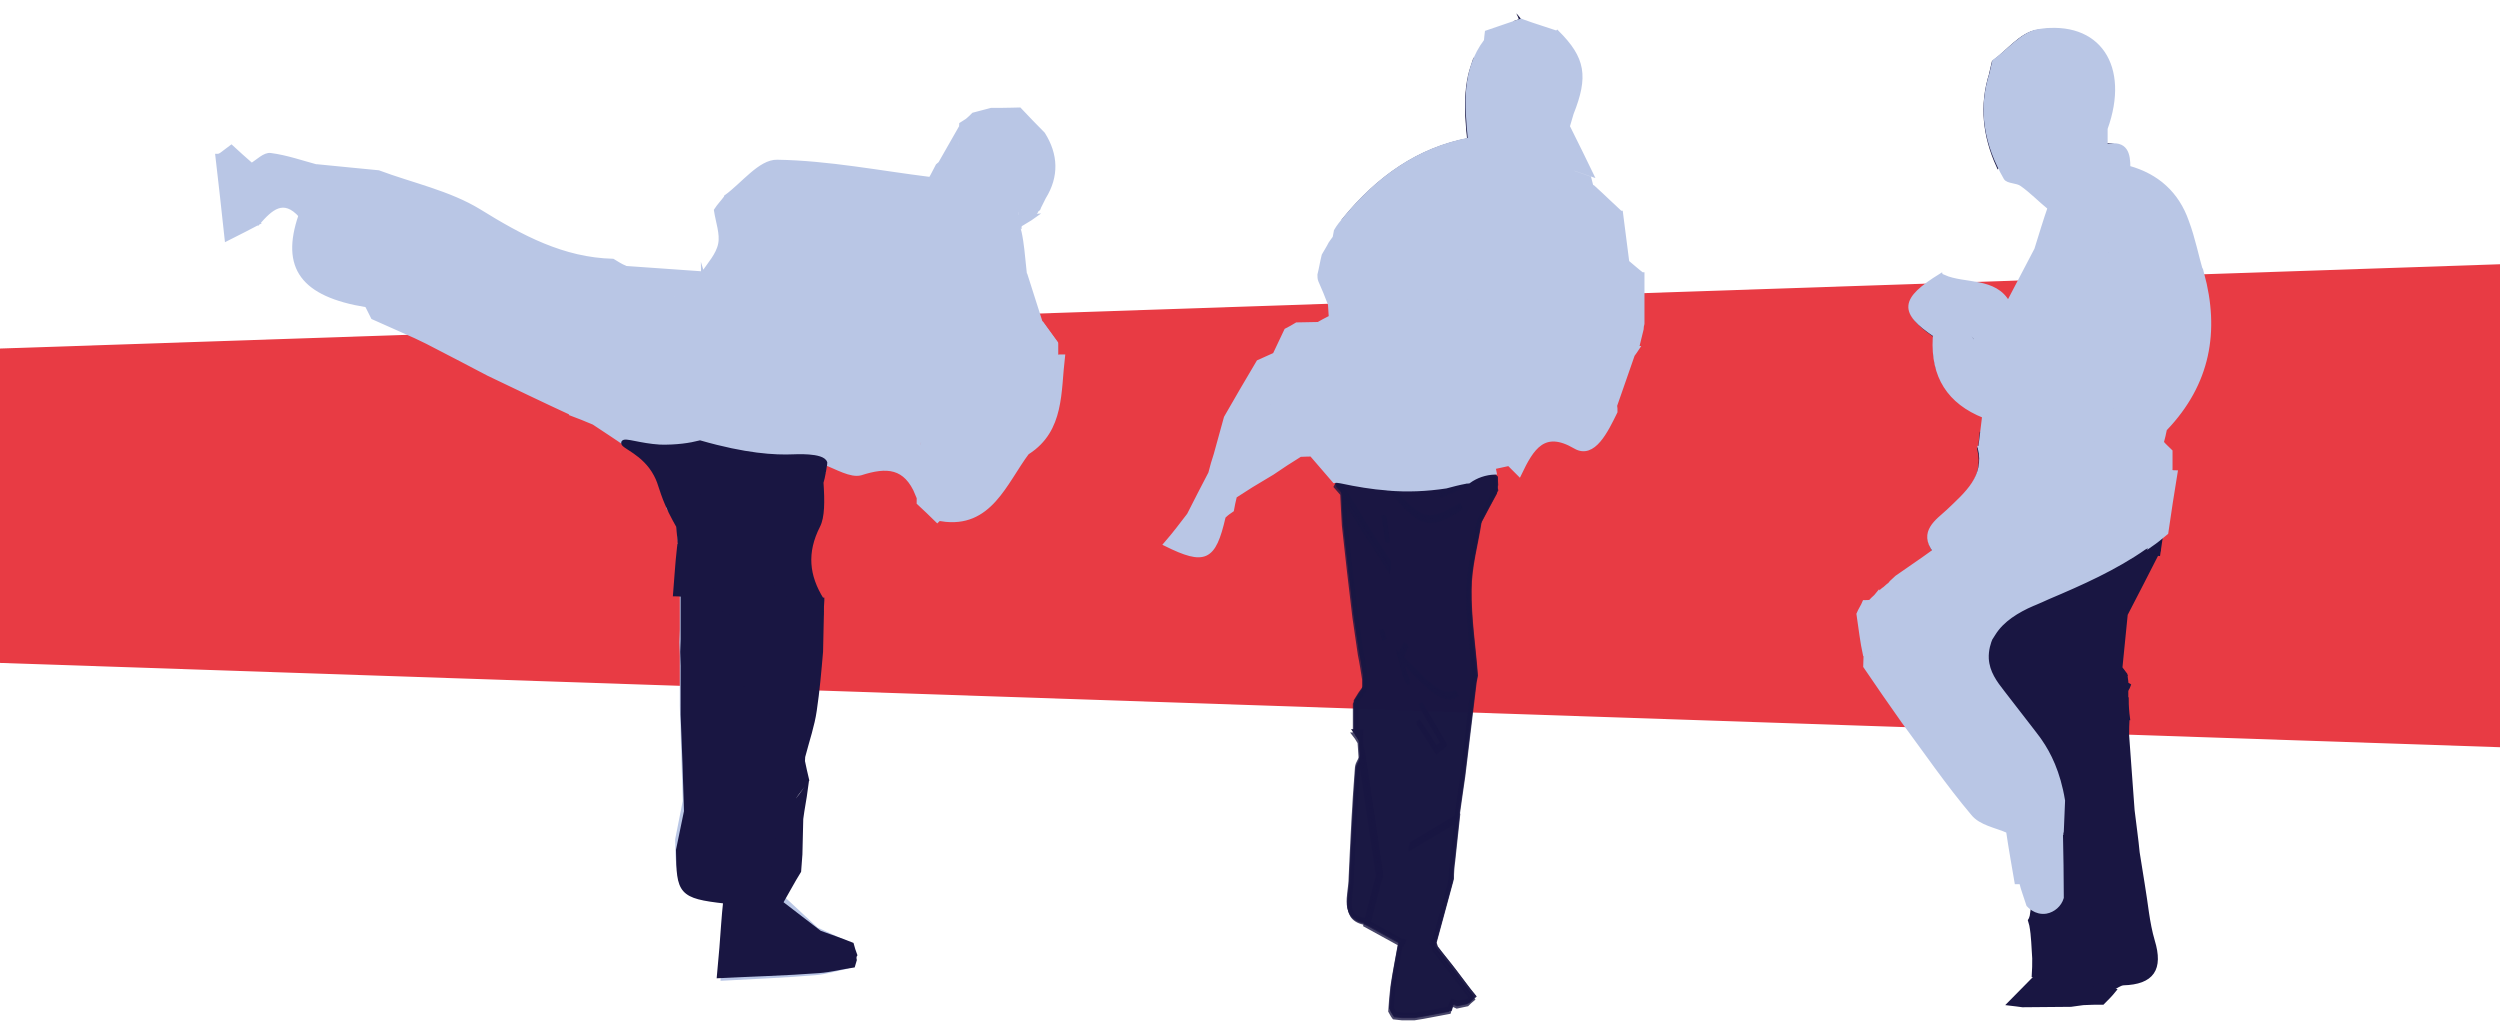 <?xml version="1.0" encoding="utf-8"?>
<!-- Generator: Adobe Illustrator 27.0.0, SVG Export Plug-In . SVG Version: 6.00 Build 0)  -->
<svg version="1.1" xmlns="http://www.w3.org/2000/svg" xmlns:xlink="http://www.w3.org/1999/xlink" x="0px" y="0px"
	 viewBox="0 0 593.2 245.8" style="enable-background:new 0 0 593.2 245.8;" xml:space="preserve">
<style type="text/css">
	.st0{fill:#E83B44;}
	.st1{opacity:0.79;fill:#5AA1D6;enable-background:new    ;}
	.st2{fill:#B9C6E5;stroke:#B9C6E5;stroke-miterlimit:10;}
	.st3{opacity:0.79;fill:#191642;stroke:#191642;stroke-miterlimit:10;enable-background:new    ;}
	.st4{fill:#191642;stroke:#191642;stroke-miterlimit:10;}
</style>
<g id="Capa_1">
	<polygon class="st0" points="593.2,62.7 0,82.7 0,157.3 593.2,177.3 	"/>
</g>
<g id="Capa_2">
	<path class="st1" d="M328.1,245.8c-1.1,0-2.1,0-3.2,0C326,245.8,327.1,245.8,328.1,245.8z"/>
	<g>
		<path class="st2" d="M250.7,84.7c-3.7,7-7.5,13.9-11.2,20.9c0,0-0.1,0-0.1,0c3.7-7,7.5-13.9,11.2-20.9c0-1,0-2,0-3.1
			c-1.2-1.7-2.5-3.4-3.7-5.1c-1.2-3.8-2.4-7.6-3.6-11.3c-5-5.5-10.1-11.1-15.1-16.6c4.9,5,9.9,9.9,14.8,14.9
			c-0.3-2.8-0.5-5.7-1.1-8.4c-0.2-0.9-0.6-1.8-0.9-2.7c0.1,0.1,0.3,0.2,0.4,0.3c0-0.5,0-1-0.1-1.5c-0.2-0.3-0.3-0.7-0.2-1.1
			c-1.3-2.1-2.7-4.1-3.9-6.2c-0.5-0.5-1.1-1-1.5-1.5c-1.7-2-3.4-4-5.2-5.9c-1-0.5-2-1-3-1.5c-0.2,0.2-0.4,0.4-0.6,0.6
			c0.1-1.3,0.2-2.5,0.2-3.8c-1.3,2.3-2.7,4.7-4,7c-0.2,0.2-0.4,0.3-0.6,0.5c-0.6,1.1-1.1,2.2-1.7,3.2c-12.1-1.5-24.2-3.9-36.4-4.1
			c-4-0.1-8.1,5.4-12.1,8.3c0,0,0,0.1,0,0.1c-0.8,1.1-1.7,2-2.4,3.1c0.4,2.7,1.5,5.6,1,8c-0.5,2.6-2.6,4.8-4.1,7.1c0,0,0-0.1,0-0.1
			c-6.1-0.4-12.2-0.9-18.4-1.3c0,0-0.1-0.1-0.1-0.1c-1-0.4-1.9-1-2.9-1.6c-11.8-0.3-21.7-5.6-31.7-11.8c-7.2-4.4-15.9-6.2-23.9-9.2
			c-4.8-0.5-9.6-0.9-14.3-1.4c-0.5,2.5-1.1,4.9-1.7,7.3c0,0,0,0.1,0,0.1c0,0-0.1,0-0.1,0c0.5-2.5,1.1-4.9,1.7-7.3
			c-3.7-1-7.4-2.3-11.2-2.8c-1.4-0.2-3,1.5-4.5,2.4c-1.6-1.4-3.2-2.8-4.8-4.3c-0.8,0.6-1.6,1.2-2.4,1.8c-0.3,0.2-0.6,0.3-0.9,0.3
			c0.7,6.1,1.4,12.1,2.2,19.7c3.6-1.8,5.5-2.8,7.4-3.8c-2-1.7-4.1-3.5-7-5.9c2.9,2.4,4.9,4.1,7,5.9c3-3.4,6-6.4,10.2-1.7
			c0.5,0.1,0.9,0.2,1.4,0.3c-1.3,6.4,1.2,10.9,7.3,11.4c6.2,0.6,7,4.3,6.9,9.4c0.5,1,1,2,1.5,3c3.4,1.5,6.7,3,10.1,4.5
			c0.9,0.4,1.8,0.9,2.7,1.3c4.9,2.5,9.8,5.1,14.6,7.6c6.5,3.1,12.9,6.2,19.4,9.2c0,0.1,0.1,0.1,0.1,0.2c1.9,0.7,3.6,1.4,5.5,2.2
			c0,0,0,0,0,0c2.7,1.8,5.5,3.6,8.2,5.5c4.9,3.4,9.8,6.9,9.4,14.3c0,0.8,1.5,1.6,2.2,2.4c0,0,0.1,0,0.1,0c0.2,1.9,0.4,3.8,0.5,5.7
			c0,0,0.1,0.1,0.1,0.1c-0.3,3.5-0.5,7-0.8,10.5c0.5,0,1,0,1.5,0.1c3.8,6.1,7.3,12.3,11.4,18.1c2.5,3.7,5.7,6.8,8.7,10.1
			c0,0.1,0.1,0.2,0.1,0.3c-3.1-3.5-6.5-6.7-9.1-10.4c-4.1-5.8-7.6-12-11.4-18.1c0,3.5,0,7,0,10.5l-0.1,3c0,1.1,0.1,2.2,0.1,3.3
			c0,1.9,0,3.7,0,5.6c0,2.1,0,4.1,0,6.2c0.2,7.6,0.5,15,0.7,22.6c-0.6,3-1.2,6.1-1.8,9.1c0.1,10.5,0.5,10.9,12,12.2
			c1.7,0,3.5-0.1,5.2-0.1c0,0,0-0.1,0-0.1c1.9,0,3.7,0,5.6,0c1.3-2.6,2.6-5.2,4-7.8c0.1-1.4,0.2-2.9,0.3-4.3l0.3-9
			c0.3-2.6,0.7-5,1-7.5c0,0,0,0,0,0c0,0,0,0,0,0c0,0,0,0,0-0.1c0,0,0,0,0,0c-0.3-1.5-0.6-2.9-0.9-4.3c-5.1,8.1-10.9,0.5-17.4-0.1
			V178c6.5,0.6,12.3,8.1,17.4,0.1c0-0.5,0.1-1,0.1-1.5c-1.6-2-3.2-4.1-4.9-6.2c1.7,2,3.3,4,5,6.2c0.8-3.4,1.9-6.8,2.4-10.3
			c0.7-4.6,1-9.2,1.4-13.8c0.1-3,0.1-6,0.2-9.1c-8.9-1.3-13.1-9.1-18.7-15c-0.1,0.2-0.2,0.5-0.3,0.7c0.1-0.3,0.2-0.5,0.3-0.8
			c-2.4-4-4.7-8.1-7.1-12.1c-0.1-0.2-0.2-0.5-0.4-0.7c5.6-0.9,8.2,3.4,11.3,7.1c2.5,2.9,5.5,5.2,8.5,8c0,0.1-0.1,0.2-0.1,0.3
			c-2.8-2.6-5.5-4.7-7.8-7.5c-3.1-3.8-5.7-8.2-11.4-7.3c2.3,4.1,4.7,8.2,7,12.2c5.6,5.9,9.7,13.8,18.7,15c0-1,0-2.1,0.1-3.1
			c-4.7-2-6.5-2.8-6.8-4.4c0.9,0.9,2.8,1.7,6.1,3.1c-3.3-5.4-3.9-10.8-0.9-16.9c1.4-2.7,0.6-6.6,0.7-9.9c-0.3-1.4-0.6-2.8-0.8-4.2
			c0.1-0.3,0.3-0.5,0.4-0.8c0-2.7,0.6-5.7-0.2-8.1c-3.8-11-8-21.9-12.1-32.8c0,0,0.1,0,0.1,0c1.5,0.2,2.9,0.4,4.4,0.6
			c-1.5-0.2-2.9-0.4-4.4-0.6c4,10.9,8.2,21.8,12.1,32.8c0.8,2.4,0.2,5.3,0.2,8.1c0.4,1.9,0.7,3.8,1.1,5.7c1-0.4,2-0.7,3-1
			c0.1-0.7,0.2-1.3,0.3-2c2.9,1.1,6.2,3.1,8.5,2.5c6.2-2,10.7-1.8,13.5,5c0-4,0.1-8,0.1-11.9c0.4-0.9,0.7-1.7,1.1-2.6
			c0.2,0.2,0.3,0.3,0.5,0.5c0.9,0,1.9-0.1,2.8-0.1c0-0.5,0-1,0.1-1.5c0.1,0.6,0.2,1.2,0.3,1.8c-0.1,0.1-0.2,0.2-0.3,0.3
			c-0.9,0-1.9,0.1-2.8,0.1c-0.4,1.1-0.9,2.2-1.4,3.3c0,0,0,0,0,0c0,0,0,0,0,0c0,4.1-0.1,8.1-0.1,12.1c1.5,1.4,3,2.8,4.4,4.2
			c2.5-2.4,4.9-4.9,7.4-7.3c0-0.1,0-0.2-0.1-0.3c2.7-3.4,5.5-6.9,8.3-10.3c0,0,0,0.1,0,0.1c0.1,0,0.2,0,0.3,0
			c-2.7,3.4-5.4,6.9-8,10.3c-2.3,2.4-4.6,4.8-6.9,7.2c11.5,1.8,15-8.7,20.4-15.9c0,0,0,0,0.1,0c8.2-5.3,7.3-14.4,8.3-22.7
			C251.7,84.6,251.2,84.6,250.7,84.7z M187.6,184.9c-0.5,0.7-1,1.4-1.4,2.1C186.6,186.3,187.1,185.6,187.6,184.9z M186,187.3
			c0-0.1,0.1-0.1,0.1-0.2C186.1,187.2,186,187.3,186,187.3z M170.9,197.1c-0.9,0.6-1.8,1.1-2.7,1.7c-0.5-0.8-1-1.5-1.5-2.3
			c0.5,0.7,1,1.5,1.5,2.2C169.1,198.1,170,197.6,170.9,197.1L170.9,197.1z M203.7,99.4c0,0.1,0,0.1-0.1,0.2
			c-0.4-2.9-1.5-5.8-2.3-8.8c0.2,0.1,0.4,0.3,0.6,0.4C202.7,94,203.6,96.7,203.7,99.4z M235.7,98.2c0.4-0.3,0.7-0.5,1.1-0.8
			C236.4,97.7,236.1,97.9,235.7,98.2C235.7,98.2,235.7,98.2,235.7,98.2z M242.2,93.4C242.2,93.4,242.2,93.4,242.2,93.4
			c-0.4,0.3-0.7,0.6-1.1,0.8C241.5,93.9,241.8,93.7,242.2,93.4z M233.3,81.4C233.3,81.4,233.4,81.4,233.3,81.4
			c-0.6,4.2-1.3,8.1-1.9,12c-1.6,1.6-3,3.1-4.6,4.7c0,0,0,0,0,0c1.5-1.5,3-3.1,4.5-4.6C232,89.6,232.6,85.6,233.3,81.4z M227.8,48.2
			c0.1,0.1,0.1,0.1,0.2,0.2C227.9,48.3,227.8,48.2,227.8,48.2C227.8,48.2,227.8,48.2,227.8,48.2z M218.1,59.4
			c-0.1-0.4-0.2-0.8-0.3-1.2c0.2,0.4,0.3,0.7,0.5,1.1C218.2,59.4,218.1,59.4,218.1,59.4z M207.7,57.7c-0.1-0.5-0.1-0.9-0.2-1.4
			c0,0,0.1,0,0.1,0C207.7,56.7,207.7,57.1,207.7,57.7h9.8H207.7z M208.7,52.2l0.2-0.5l0.2,0.5H208.7z M206.8,50.9
			c1.6-0.8,4.2,0.9,6.4,1.5c-0.1,0.5-0.2,1.1-0.2,1.6c0,0-0.1,0-0.1,0c0.1-0.5,0.2-1.1,0.2-1.5c-2.2-0.6-4.8-2.3-6.4-1.5
			c-0.3,0.1-0.6,0.4-0.8,0.8C206.2,51.4,206.5,51,206.8,50.9z M205.7,52.1C205.7,52,205.7,52,205.7,52.1
			C205.7,52,205.7,52,205.7,52.1z M191.7,49.3c-1,0.6-2,1.1-2.9,1.7C189.7,50.4,190.7,49.9,191.7,49.3
			C191.7,49.3,191.7,49.3,191.7,49.3z M187.1,52c-0.4,0.3-0.9,0.5-1.3,0.8c0.7,1.5,1.4,3.2,2.1,4.7c-0.5,0.6-1.3,0.9-2.2,0.8
			c0.9,0,1.6-0.2,2.1-0.8c-0.7-1.5-1.4-3.2-2.1-4.7C186.2,52.5,186.7,52.3,187.1,52z M166.9,66.2c0-0.3-0.1-0.7-0.1-1
			C166.9,65.5,166.9,65.8,166.9,66.2z M157.9,76.4c0.3-0.4,0.5-0.8,0.7-1.3C158.4,75.6,158.2,76,157.9,76.4
			C157.9,76.4,157.9,76.4,157.9,76.4z M114.1,68.6c-0.3,0.2-0.6,0.3-0.9,0.4c0.1,0.3,0.2,0.5,0.3,0.8c-0.1-0.3-0.2-0.5-0.3-0.8
			C113.5,68.8,113.8,68.7,114.1,68.6z M113.8,70.3C113.8,70.3,113.8,70.3,113.8,70.3c0.4-0.2,0.9-0.3,1-0.6c0.1-0.3-0.3-0.8-0.5-1.2
			c0,0,0.1,0,0.1,0c0.2,0.4,0.6,0.9,0.5,1.2C114.8,70,114.2,70.1,113.8,70.3z M141,83c0-0.4-0.1-0.9-0.1-1.3
			c-0.9-0.6-1.8-1.1-2.7-1.7c0,0,0.1,0,0.1,0c-0.7-1.9-1.5-3.9-2.4-6.3c-2.7,1.8-4.7,3.1-7,4.5c-1.5-2.2-3-4.4-5.1-7.6
			c-0.3,2.5-0.5,4.1-0.8,6.3c-2.4-1.5-4.4-2.8-6.4-4.1l-1,1.1c0,0-0.1-0.1-0.1-0.1l1.1-1.2c2,1.3,4.1,2.6,6.4,4.1
			c0.3-2.2,0.5-3.8,0.8-6.3c2.1,3.2,3.6,5.3,5.1,7.6c2.3-1.5,4.2-2.8,7-4.5c0.9,2.4,1.6,4.4,2.4,6.3c0.9,0.6,1.8,1.1,2.7,1.7
			c4.1-2.8,8.4-5.5,12.3-8.5c0.8-0.6,1.6-3.1,1.2-3.6c-1.7-2-3.8-3.7-5.8-5.5c2,1.8,4.2,3.5,5.9,5.6c0.4,0.5-0.3,3-1.2,3.6
			c-4,3.1-8.3,5.8-12.4,8.6c0,0.4,0.1,0.9,0.1,1.3c0.5,0.5,0.9,1.1,1.4,1.6c0,0-0.1,0-0.1,0C141.9,84.1,141.5,83.5,141,83z
			 M146.8,84.5C146.8,84.5,146.8,84.5,146.8,84.5C146.8,84.5,146.8,84.5,146.8,84.5C146.8,84.5,146.8,84.5,146.8,84.5z M146.8,90.6
			C146.8,90.6,146.9,90.6,146.8,90.6c0.5,0.5,0.9,0.9,1.4,1.3c0,0,0,0.1,0,0.1C147.7,91.5,147.3,91,146.8,90.6z M154,95
			c-1-0.5-2-1.1-3.1-1.6C152,93.9,153,94.5,154,95c-1.6-4.5-3.1-8.9-5.4-15.2c0-0.1,0-0.1,0.1-0.2c2.3,6.4,3.8,10.9,5.4,15.3
			c0.9,0.6,1.8,1.2,2.6,1.8c0.6,0.2,1.2,0.3,1.8,0.5c-0.7-0.1-1.4-0.2-2-0.4C155.7,96.2,154.8,95.6,154,95z M180.9,152.7
			c1-0.5,1.9-0.9,3-1.5C182.8,151.8,181.9,152.3,180.9,152.7z M185.5,150.5c1.1-0.5,2.3-1.1,3.6-1.8
			C187.8,149.3,186.6,149.9,185.5,150.5z M172.4,131.5c0,0,0,0.1,0,0.1c0-0.1,0-0.1,0-0.2c0,0,0,0-0.1-0.1c0.2-0.3,0.4-0.7,0.6-1
			C172.7,130.7,172.6,131.1,172.4,131.5z M161.9,98.6c-0.5-0.6-1.4-1-2.3-1.2c1.1,0.3,2.1,0.6,2.8,1.3c2.8,3.2,5.1,6.9,8.1,11.4
			c0,0.1-0.1,0.2-0.1,0.3C167,105.6,164.8,101.8,161.9,98.6z M166.8,66.4c-3.9-0.5-5.5,1.1-6.5,3.4c0.9-2.3,2.5-4.2,6.6-3.6
			c0,0,0,0.1,0,0.1c3.8,0,7.8-0.1,11.7-0.1C174.7,66.2,170.8,66.3,166.8,66.4z M160,70.5c0,0,0-0.1,0.1-0.1
			C160.1,70.4,160.1,70.5,160,70.5z M189.6,65.1c1.9,2.5,3.8,4.9,5.7,7.4c1.2,1.7,2.1,3.8,3.7,4.8c6.8,4.2,13.8,8.1,22.5,13.1
			c0,0.1,0.1,0.1,0.1,0.2c-8.8-5.1-15.8-9-22.6-13.2c-1.6-1-2.5-3.2-3.7-4.8C193.4,70.1,191.5,67.7,189.6,65.1
			c-1.9,0.7-3.9,1.2-5.8,1.8c0,0,0-0.1,0-0.1h0C185.7,66.2,187.7,65.7,189.6,65.1z M195.2,99.8c-0.9-2.9-1.8-5.7-2.7-8.6
			C193.4,94.1,194.3,97,195.2,99.8z M224.7,101.1c0.1,0,0.1,0,0.2,0c-0.3,0.3-0.6,0.6-0.9,0.9C224.3,101.7,224.5,101.4,224.7,101.1z
			 M228.1,108.8C228.1,108.8,228.1,108.8,228.1,108.8c-2.1,0.2-4.1,0.5-6.9,0.8c0,0,0,0,0,0C223.9,109.3,226,109,228.1,108.8
			c0.5-2,1.4-3,2.5-3.6C229.5,105.8,228.6,106.8,228.1,108.8z"/>
		<path class="st2" d="M231.1,36.5c1.8,1.9,3.5,3.9,5.3,5.8c0.2-0.5,0.3-1,0.5-1.6c0,0,0,0.1,0,0.1c0.1,0.2,0.2,0.5,0.3,0.7
			c-0.1,0.3-0.2,0.6-0.3,0.9c0.3,0.3,0.6,0.6,0.9,0.8c0.1,0.2,0.2,0.4,0.2,0.7c1.4,2.1,2.8,4.2,4.1,6.3c-0.1,0.4,0,0.8,0.2,1.1
			c0.8-0.1,1.6-0.1,2.3-0.2c0.3,0,0.5-0.2,0.5-0.5c0.5,0,0.8-0.3,0.9-0.9c0.3,0,0.5-0.2,0.5-0.5c0.4-0.8,0.8-1.6,1.2-2.4
			c3.1-5,2.9-10.1-0.2-15c-1.9-1.9-3.8-3.9-5.6-5.8c-1.2,0-2.5,0.1-3.7,0.1c0.9,1,1.8,2,2.6,3c-0.9-1-1.8-2-2.6-3c-1,0-2,0-3,0
			c-1.4,0.4-2.8,0.7-4.2,1.1c-0.5,0.5-1,1-1.5,1.4c-0.5,0.3-0.9,0.6-1.4,0.9c-0.1,1.8-0.2,3.6-0.3,5.4c1,0.5,2.1,1,3.1,1.5
			C231,36.4,231.1,36.4,231.1,36.5z"/>
		<path class="st2" d="M250.7,81.6c-1.2-1.7-2.5-3.4-3.7-5.1C248.2,78.2,249.4,79.9,250.7,81.6z"/>
		<path class="st2" d="M241.9,53.6c0-0.1,0-0.1,0-0.2c-0.1,0-0.1,0.1-0.2,0.1L241.9,53.6z"/>
		<path class="st2" d="M241.7,51.6c0,0.6,0,1.2,0.2,1.8c1.1-0.7,2.3-1.3,3.4-2.1C244.1,51.4,242.8,51.4,241.7,51.6z"/>
		<path class="st2" d="M80,63c-6.1-0.5-8.6-5-7.3-11.5c-0.5-0.1-0.9-0.2-1.4-0.3c-4.2,12.3,0.5,18.7,15.6,21.2
			C87,67.3,86.3,63.6,80,63z"/>
		<path class="st2" d="M200.7,223.7c-2.3-1.1-4.7-2.1-7-3.2c-3.3-3.1-6.6-6.1-9.9-9.2c-1.9,0-3.7,0-5.6,0c-1.7,0-3.5,0.1-5.2,0.1
			c-0.4,4.5-0.6,8.9-0.9,13.4c-0.2,2.4-0.4,4.9-0.6,7.4c7.3-0.4,14.6-0.7,21.9-1.3c2.5-0.2,5-1,7.5-1.5c0.1-0.5,0.3-1,0.4-1.5
			c-0.1-0.5-0.1-1,0.1-1.4C201.2,225.6,200.9,224.6,200.7,223.7z"/>
		<path class="st2" d="M240.8,48.6c-1.3-2.1-2.7-4.2-4.1-6.3C238.1,44.4,239.5,46.5,240.8,48.6z"/>
	</g>
	<g>
		<path class="st3" d="M301.5,102.2c3.4-1.4,5.8-0.3,7.7,1.9c-3.1,0.2-6.2,0.9-9.1,2.2C300.5,104.9,301,103.6,301.5,102.2z"/>
		<path class="st3" d="M366.3,14c0.3,0.8,0.6,1.6,0.7,2.1c0.9,2.8,0.9,5.7,0.8,8.6c-0.7-0.6-1.3-1.2-2-1.8
			C365.8,19.8,365.7,16.7,366.3,14z"/>
		<path class="st3" d="M363.7,11.4c-1.8,0.4-3.6,0.8-5.2,1.2c-0.1-0.9-0.2-1.7-0.3-2.6c-0.1-1.6,0.1-2.7,0.9-4
			c0.6-0.2,1.2-0.4,1.8-0.6C361.7,7,362.3,8.5,363.7,11.4z"/>
		<path class="st3" d="M282.9,122.4c1.2-4.3,4.3-8.3,6.8-11.9c4.7-6.8,8.6-14.7,13.6-21.3c0.3,2,0.6,4,1,6c0,0,0.1,0,0.1,0
			c-0.4-2-0.7-4-1-6.1c1.1-1.4,2.3-2.8,3.5-4.1c3.2-3.3,7.6-3.7,9.7-7.7c-0.6,3.4-1.2,6.9-1.9,10.8c0,0,0.1,0,0.1,0.1
			c0.7-4,1.3-7.5,1.9-11.1c0.3-0.6,0.6-1.3,0.8-2c0.7-2.6,0.2-5.4,0.2-8.1c-0.1-3.8,0.7-6.9,2-10.4c0.6-1.7,0.3-3.2-0.5-4.2
			c8.1-9.8,17.7-16.6,29.7-18.8c0,0,0,0-0.1,0c-0.6-5.8-1.1-11.6,0.6-17c0.1,0.7,0.1,1.3,0.1,2c0.1,2.6,1.7,4.2,3.6,4.6
			c-0.6,0.8-1.2,1.5-1.8,2.3c1.6,1.5,3.1,3.4,4.9,4.5c0,0,0.1,0.1,0.2,0.1c-1.8-1.1-3.2-2.9-4.9-4.4c0.6-0.8,1.2-1.6,1.8-2.4
			c2.7,0.6,5.9-1,5.7-4.7c0-0.1,0-0.2,0-0.3c0,0,0.1,0,0.1,0c0,0,0,0,0,0c0,0-0.1,0-0.1,0c-0.1-1.8-0.4-3.5-0.7-5.2
			c2-0.4,4-0.9,6.1-1.4c-1-2.3-1.7-3.8-2.3-5c1.6,1.9,3,5,3.9,7.3c-0.7,2.8-0.5,6-0.4,9.1h0c0.7,0.6,1.4,1.3,2.1,1.9
			c0,3.2,0,6.5,1.1,9.6c0.6,1.6,1.3,3.1,2,4.6c-1.3-0.6-2.6-1.2-3.8-1.9l-0.4-0.1c-3.8,0.7-7.6,1.4-11.4,2c-4.8,0.9-7.7,3.6-7.5,7.4
			c0,0,0.1,0,0.1,0c-0.1-3.7,2.8-6.5,7.5-7.3l11.4-2l0.4,0.1c0,0,0,0,0,0c1.3,0.6,2.6,1.3,3.8,1.9c0.5,0.9,1,1.9,1.5,2.8
			c-0.8,1.1-1.6,2.2-2.5,3.3c0,0,0,0,0,0c0.9-1.2,1.7-2.2,2.5-3.3c1.4,2.6,3,5.2,4.4,7.9c0.2,0.4,0.4,0.8,0.6,1.2
			c-1.5,1.3-1.9,3.9-0.8,8.7c0,0.1,0.1,0.1,0.1,0.2c-1.1-4.9-0.7-7.6,0.7-8.8c2.3,4.7,3.8,9.6,3.8,15c0,0.8,0,1.5-0.1,2.3
			c-1-0.4-2-0.7-3.1-1v0.1c1,0.4,2,0.7,3.1,1c-0.3,6.3-1.9,12.4-2.7,18.6c0,0.4-0.1,0.8-0.1,1.2c-0.1-0.1-0.2-0.2-0.2-0.4
			c0,0-0.1,0.1-0.1,0.1c0.1,0.1,0.2,0.3,0.3,0.4c-0.4,4-0.8,10.1-4.2,11.9c-2.2,1.2-5.6,0.1-8.1,1.3c-0.8,0.4-4.6,4-5.3,3.6
			c-3.3-1.9-6.5,0.7-7.1,3.7c-0.2-0.2-0.4-0.4-0.6-0.7c-8.2-10.9-16.5-22-24.9-32.9c0,0,0,0-0.1,0c0,0,0,0,0,0
			c8.2,10.9,16.6,22,24.9,32.9c0,0-0.1,0.1-0.1,0.1c0.2,0.2,0.4,0.5,0.6,0.7c-0.2,1.5,0.2,3,1.5,4.1c0,0.6,0.1,1.2,0.1,1.7
			c-0.1,0.4-0.1,0.9,0,1.3c-1.3,2.4-2.6,4.8-3.9,7.3c-0.8,5.4-2.4,10.8-2.4,16.3c-0.1,6.8,1,13.7,1.5,20.4c-0.1,0.5-0.2,1-0.3,1.5
			c-0.9,7.5-1.8,14.9-2.7,22.3c-0.5,3.2-0.9,6.5-1.4,9.8c-3,1.8-6.1,3.6-10.7,6.4c0,0.1-0.1,0.1-0.1,0.2c4.7-2.8,7.8-4.6,10.9-6.5
			c-0.4,3.4-0.7,6.9-1.1,10.3c-0.2,1.4-0.3,2.8-0.3,4.2c-1.4,5-2.7,10.1-4.1,15.1c0,0-0.1,0-0.1,0c0.2,0.4,0.3,0.8,0.4,1.2
			c1.5,2,3.2,4,4.7,6c1.4,1.8,2.8,3.8,4.3,5.6c-0.5,0.4-0.9,0.8-1.3,1.2c-0.8,0.2-1.6,0.3-2.4,0.5c-0.4-0.2-0.9-0.4-1.3-0.5
			c-0.3,0.6-0.4,1.1-0.6,1.8c-2.8,0.5-5.5,1.1-8.2,1.5h-2.9c-0.6-0.1-1.3-0.1-1.9-0.2c-0.4-0.5-0.6-1-0.9-1.5
			c0.1-1.9,0.3-3.8,0.5-5.7c0.5-3.4,1.2-6.8,1.8-10.2c0.3,0,0.6,0.1,1,0.2c-0.3-0.1-0.6-0.1-1-0.2c-2.7-1.5-5.5-3-8.2-4.5
			c0.8-3.2,1.7-6.5,2.5-9.7c0.2-0.6,0.5-1.4,0.5-1.9c-1.4-9.2-2.7-18.4-4.1-27.6c-0.1-1.5-0.2-2.9-0.3-4.4c0-0.5,0.1-1.1,0.1-1.5
			c0,0-0.1,0-0.1,0c0,0.5-0.1,0.9-0.2,1.4c-0.3-0.5-0.6-1-1-1.5c0,0,0.1,0,0.1,0v-7.2c0.7-1.2,1.4-2.2,2.2-3.3v-2.6c0,0,0,0,0,0
			c0,0,0,0,0,0c-0.3-1.9-0.6-3.9-1-5.8c0,0,0,0,0,0c-0.4-3-0.9-5.9-1.3-8.9c-0.9-7.3-1.7-14.5-2.5-21.8c-0.1-2.4-0.3-4.8-0.4-7.3
			c1.8,2.9,3.5,5.8,5.3,8.7c1.5,2.4,3.2,4.7,5.5,8.5c0-0.1,0-0.2,0-0.2c-2.4-3.6-4-6.1-5.5-8.5c-1.7-2.9-3.5-5.8-5.3-8.7
			c-0.5-0.5-0.9-1.1-1.4-1.6c0.2-0.4,0.4-0.9,0.6-1.3c0.2-0.7,0.3-1.5,0.3-2.2c0-1.4-0.5-2.6-1.4-3.5c-0.3-0.3-0.7-0.6-1-0.8
			c-0.6-1.6-2-2.9-4.2-3c-0.9,0-1.8,0-2.7,0.1c-1.9-2.3-4.3-3.5-7.8-2.1c0.2-2-0.8-4.7,0.6-6c-1.5,1.3-0.5,4-0.7,6.1
			c-0.5,1.4-1,2.8-1.5,4.2c-1.7,0.7-3.3,1.6-4.8,2.7c-2.2,1.6-4.2,3.5-5.8,5.8c-1.6,2.3-1.8,5.3-3.2,7.5c-1.3,2-1.6,0.3-3.3,0.8
			C282.9,122.7,283,122.3,282.9,122.4z M365.8,22.9c-1.8-0.6-1.6-4.5-3.2-5.6C364.1,18.5,364.1,22.3,365.8,22.9z M359.4,34.5
			c0.4-1.3,1-2.7,1.4-4c0,0-0.1,0-0.1,0C360.3,31.8,359.8,33.1,359.4,34.5C359.4,34.5,359.4,34.5,359.4,34.5z M328,149.7
			c0.1,0.7,0.3,1.3,0.5,1.9C328.3,151,328.1,150.3,328,149.7z M320.9,75.6C320.9,75.6,320.9,75.6,320.9,75.6
			c2.1-0.4,4.1-0.9,6.2-1.4c0,0,0,0,0,0C325,74.7,322.9,75.1,320.9,75.6z M354.1,43.8C354.1,43.8,354.1,43.8,354.1,43.8
			c1,1.3,1.8,2.7,2.8,4l0,0C356,46.4,355.1,45.1,354.1,43.8z M377.9,88.5c-1.2,1.7-2.5,3.6-4,5.5C375.4,92.2,376.8,90.2,377.9,88.5z
			 M371,93.3c0.9,0.4,2.4,1.4,2.6,1.1c0,0,0-0.1,0.1-0.1c-0.3,0.3-1.7-0.7-2.6-1.1C371.1,93.2,371.1,93.2,371,93.3
			c-2.4-1-5-1.8-7.5-2.8c0,0,0,0-0.1,0C366,91.4,368.5,92.3,371,93.3z M357.7,103.3C357.7,103.4,357.7,103.4,357.7,103.3
			c6.6-1.1,7.7-3.7,5.7-12.9c-0.3,0.1-0.5,0.1-0.8,0.2C364.5,99.3,363.4,102,357.7,103.3C357.7,103.3,357.7,103.3,357.7,103.3z
			 M359.4,54.1c-0.4-1.5-0.7-3.1-1.1-4.6l-0.1-0.3c0,0,0,0,0,0l0,0.1c0.4,1.5,0.7,3.1,1.1,4.6c-2.3,1.6-4.4,3.2-6.6,4.8
			c-0.1-0.2,0-0.4,0.1-0.6c-0.2,0.2-0.3,0.4-0.2,0.7c-0.9,0.1-1.8,0.3-2.8,0.5c0,0,0,0,0,0c0,0,0,0,0,0c0,0,0,0-0.1,0
			c0.1,0,0.1,0.1,0.2,0.1c0.9-0.1,1.9-0.3,2.9-0.5C355,57.4,357.3,55.8,359.4,54.1z M353,58c-1.3,0.1-2.6,0.2-3.9,0.2
			c0,0,0,0.1,0.1,0.1c1.2-0.1,2.5-0.2,3.7-0.2C352.9,58.1,353,58,353,58z M350.6,73.9c0.1,0,0.1,0,0.2,0.1c0.2-0.4,0.3-0.8,0.5-1.2
			c-0.9-0.5-2-1-3-1.5c1,0.5,1.9,1,2.8,1.5C350.8,73.2,350.7,73.6,350.6,73.9z M333.5,67C333.6,67,333.6,67,333.5,67
			c0.1-1,0.2-2.1,0.2-3.1c2.2-0.5,4.3-1,6.4-1.5c2.2-1.5,4.3-2.9,6.5-4.4c0.4,0.1,0.8,0.2,1.2,0.2c0.7,0.4,1.3,0.7,1.9,1.1
			c0,0,0,0,0-0.1c-0.7-0.4-1.3-0.7-1.9-1.1c1.2-0.9,2.3-2.2,3.5-2.6c-1.3,0.4-2.4,1.6-3.5,2.6c-0.4-0.1-0.8-0.1-1.2-0.2v0
			c-2.2,1.4-4.3,2.9-6.5,4.3c0,0,0,0.1,0,0.1c-2.2,0.5-4.3,1-6.4,1.5c2.6-3.7,5.2-7.5,7.8-11.1c0.3,0.2,0.6,0.3,1,0.5
			c0,0,0-0.1,0-0.1c-0.3-0.2-0.6-0.3-1-0.5c-2.6,3.7-5.2,7.5-7.8,11.1C333.6,64.9,333.5,66,333.5,67c-3-0.1-6-0.1-8.8-0.1
			c0,0,0,0,0,0C327.7,66.9,330.6,67,333.5,67z M349.2,113.8c1.2-0.8,2.1-2.3,3-3.7C351.3,111.5,350.4,112.8,349.2,113.8
			c-2.2,1.5-5,2.4-7.5,3.7c0,0,0,0,0,0C344.2,116.3,346.9,115.4,349.2,113.8z M340.9,178c0.6-0.5,1.3-0.9,1.8-1.4
			c-1.8-3.2-3.7-6.3-5.5-9.4c1.8,3.2,3.6,6.3,5.5,9.4C342.1,177.2,341.4,177.6,340.9,178c-1.4-2.2-2.8-4.6-4.3-6.6
			C338.1,173.6,339.4,175.8,340.9,178z M334.1,161.7C334.1,161.7,334.1,161.7,334.1,161.7C334.1,161.7,334.1,161.7,334.1,161.7
			c-0.9-1.7-1.3-3.8-1.8-5.7c2.3,2.2,4.3,4.7,6.7,6.7c2.2,1.9,4.6,3.5,6.8,1.9c-2.1,1.4-4.5-0.1-6.7-1.9c-2.4-1.9-4.5-4.5-6.7-6.7
			c0.4-1,0.9-1.9,1.3-2.9c0,0,0,0,0,0c-0.4,1-1,1.9-1.4,2.9C332.8,157.9,333.2,160,334.1,161.7z M313.1,96.3
			c3.1,3.4,6.3,6.8,9.4,10.3c3.3,3.9,6.2,8.1,9.5,11.8c5.6,6.2,7.6,6.3,14.8,1.7c0,0,0,0,0,0c-7.1,4.4-9.1,4.2-14.7-1.8
			c-3.3-3.7-6.2-7.9-9.5-11.8c-3-3.7-6.3-7-9.5-10.5C313.1,96.2,313.1,96.3,313.1,96.3z"/>
		<path class="st3" d="M365,26.3C365,26.3,365,26.3,365,26.3c-0.4,0-0.8,0.1-1.1,0.1C364.2,26.4,364.6,26.4,365,26.3z"/>
		<path class="st3" d="M347.8,72.6C347.8,72.6,347.8,72.6,347.8,72.6c-4.7,0.1-9.5,0.2-14.2,0.3c0,0,0,0,0,0
			C338.2,72.8,343,72.7,347.8,72.6z"/>
		<path class="st3" d="M328.5,122.6C328.5,122.6,328.5,122.6,328.5,122.6c0.3,1.8,0.5,3.7,0.8,5.9
			C329,126.3,328.8,124.5,328.5,122.6z"/>
		<path class="st3" d="M322.1,182.5c0.1-1.1,0.9-2,1.4-3c1.4,9.2,2.7,18.4,4.1,27.7c0.1,0.6-0.3,1.3-0.5,1.9
			c-0.8,3.2-1.7,6.5-2.5,9.7c-6.5-0.7-4-6-4-10.1C321.1,199.9,321.5,191.2,322.1,182.5z"/>
	</g>
	<g>
		<path class="st4" d="M479.9,38.2c-2.3-1.8-4.5-0.9-5.8,1c-3.1-6.9-4-14.2-1.6-21.7c0,0,0-0.1,0-0.1c0.2-0.9,0.4-1.7,0.6-2.6
			c3.4-2.5,6.5-6.6,10.2-7.2c13.9-2.2,20.6,8.4,15.5,23.2c0.1,1.5,0.1,3,0.1,4.6c-3,3.3-6,6.6-8.9,9.9c0,0,0,0,0-0.1
			c-0.8,0.9-1.6,1.7-2.5,2.6C486.4,43.7,483.1,40.8,479.9,38.2z M478,28.8c1.1-2.6,2.3-4.9,3.3-7.3c0,0-0.1,0-0.1,0
			c-0.9-2.1-1.8-4.3-3-6.7c1,2.4,2.1,4.6,3,6.7c-1,2.3-2.2,4.8-3.3,7.4c3.3,2,6.2,3.9,8.6,5.4c0,0,0,0,0,0
			C484,32.6,481.2,30.8,478,28.8z"/>
		<path class="st4" d="M513.7,112.1c0.4,0.1,0.8,0.2,1.3,0.2c-1,6.4-2,12.7-2.9,19.1c-1-0.1-2.2-0.2-3.2-0.3
			C510.5,124.8,512.1,118.4,513.7,112.1z"/>
		<path class="st4" d="M443.2,143.3c0.5,0,1,0,1.5-0.1c0,0,0-0.1,0-0.1l0.1-0.1c0.4-0.5,0.9-0.9,1.3-1.4c0,0.1,0.1-0.1,0.1-0.1
			c0.4-0.4,0.9-0.8,1.3-1.2l0.3-0.2c0.4-0.3,0.7-0.7,1.1-1l0.4-0.5l1.2-1.2c3-2.1,5.8-4.1,8.8-6.3c-3.3-4.5,0.6-7,3.1-9.4
			c4.3-4.2,8.8-8.1,7.3-15c0,0,0.1,0,0.1,0c0.1-1.2,0.3-2.3,0.4-3.5c0.4,0.2,0.9,0.4,1.3,0.5c3.4,1.2,5.6-1.5,5.8-4.5
			c5.1-0.4,10.2-0.9,15.3-1.4c-5.1,0.4-10.2,0.9-15.3,1.3c0.1-1.2-0.2-2.5-1-3.5c7.8-2.4,16.1,0.1,24-1.1c0,0.8,0.1,1.7,0.2,2.5
			c0,0,0,0,0,0c0-0.9-0.1-1.7-0.2-2.6c-8,1.3-16.2-1.2-24.1,1.1c-0.5-0.7-1.2-1.2-2.2-1.6c-3.4-1.2-6.5-3.2-9.3-5.5
			c-1.4-1.2-3.2-1.7-4.9-1.2c-0.5-2-0.7-4.3-0.6-6.8c0-0.2,0.1-0.5,0.1-0.7c-5.5-3.8-7-6.3-4.7-9.4c0.7,1.3,2,2.2,3.8,2.2
			c1.4,0.1,2.9,0.9,4.3,1.4c0,0.1,0,0.1,0.1,0.2c1.2,2.6,3.5,4.8,5.3,7.2c-0.6,1.5-1.1,3-1.7,4.5c0,0,0,0,0,0c0.6-1.4,1.1-3,1.7-4.4
			c1.3-1.3,2.7-2.5,4.1-3.8c-1.2,1-2.3,2-3.4,3c-1.8-2.1-3.9-4.1-5.2-6.4c0,0,0,0,0.1,0c2.1,0.5,4.3,0.7,6.4,0.8
			c2.2,0,3.7-1.3,4.3-3c2.4,2,6.7,1.7,7.6-2.4c1.4-6.3,5.4-12.4,5.7-18.9c0.1-1.2-0.1-2.3-0.4-3.4c0.9-0.9,1.7-1.8,2.6-2.7
			c3-3.3,6-6.6,8.9-9.9c4.5-1,4.9,1.9,4.9,5.1c-0.5,0-0.9,0-1.3,0c0.4,0,0.9,0,1.3,0c6.7,1.9,11.3,6.2,13.6,12.8
			c1.4,4,2.3,8.2,3.4,12.3c-3.3,5.4-5.9,11.5-10,16.3c-2.8,3.2-7.7,4.7-11.6,7c0,0,0,0.1,0.1,0.1c4-2.2,8.8-3.8,11.6-7
			c4.1-4.8,6.7-10.8,10-16.3c3.6,13.8,1.4,26.2-8.4,36.9c0,0-0.1,0-0.1,0c-0.2,1.1-0.5,2.3-0.8,3.4c0,0,0.1,0,0.1,0
			c0.6,0.7,1.3,1.4,2,2v4.2c-1.5,6.3-3.2,12.7-4.7,19c-3.9-1.4-7.7-2.7-11.6-4.1c-0.3-0.5-0.5-0.9-0.8-1.4c0.3,0.5,0.5,1,0.8,1.5
			h-0.1c3.9,1.4,7.7,2.7,11.6,4.1c1,0.1,2.2,0.2,3.2,0.3c-2.5,4.9-5,9.8-7.5,14.6c-1.4,0-2.9-0.1-4.3-0.1c0,0,0,0,0,0
			c1.4,0,2.8,0.1,4.2,0.1c-0.4,4.3-0.9,8.6-1.3,13c0.4,0.5,0.8,1.1,1.2,1.6c0.1,0.6,0.1,1.1,0.2,1.6v4.3c-4,0.5-4.8,2.5-2.9,5.9
			c0,0,0.1-0.1,0.1-0.1c0,0,0,0,0,0c-1.9-3.3-1.1-5.4,2.9-5.8c0,1.5,0.1,2.9,0.3,4.4c0,0-0.1,0-0.1,0.1c-0.1,1.3-0.1,2.7-0.1,4
			c0.4,6,0.9,11.9,1.3,17.8c0.4,3.4,0.9,6.8,1.2,10c0.4,2.5,0.8,4.9,1.2,7.5c0.8,4.6,1.1,9.1,2.4,13.5c2,6.6-0.1,9.8-7,10
			c-0.9,0.1-1.7,0.8-2.6,1.2c-3.3-0.9-6.5-1.9-9.8-2.5c-2.9-0.5-5.9-0.4-8.8-0.6c0.1-1.3,0.1-2.6,0.1-4c-0.2-2.6-0.2-5.3-0.7-7.9
			c-0.1-0.4-0.2-0.8-0.3-1.1c0.2-0.3,0.3-0.7,0.4-1c0.2-1.4,0.4-2.8,0.6-4.2c0.2-0.4,0.4-0.9,0.5-1.4c0,0,0,0,0,0.1c0,0,0,0,0-0.1
			c0.1-0.5,0.1-1.1,0-1.7c0.1-0.4,0.3-0.9,0.6-1.4c0,0,0,0-0.1,0c-0.3,0.5-0.4,0.9-0.5,1.3c-0.2-0.9-0.6-1.7-1.3-2.5
			c-1.5-1.6-1.8-3.7-2.5-5.7c-0.8-2.1-1.9-4-3.1-5.9c-2.6-3.7-5.7-7-8.5-10.5c-3.7-4.5-7.5-8.9-11.2-13.3c-1-1.2-1.9-2.4-2.7-3.6
			c1.2-1.4,1.7-3.4,0.4-5.5c-0.4-0.6-0.8-1.3-1.2-1.9c0.6,0.3,1.2,0.7,1.8,1c1,0.9,2.1,1.8,3.1,2.7c0,0,0.1,0,0.1,0.1
			c3.1,0.8,8.5-2.6,8.4,4.3c0,0,0.1,0,0.1,0.1c6,4.2,11.9,8.4,17.6,12.3c0.1,0,0.1,0,0.2,0c-5.7-4-11.8-8.2-17.9-12.5
			c0.1-7.2-5.4-3.5-8.6-4.5c-1-0.9-2.1-1.8-3.1-2.7c-0.6-0.4-1.2-0.7-1.8-1.1c-2.2-3.5-4.6-7-5.1-11.2c1.9,1.7,4.6,1.9,8.3,0.7v-0.1
			c-3.7,1.1-6.4,1-8.3-0.6c0,0,0-0.1,0-0.1c-0.2-2.7-2-5-4.8-5c-0.2,0-0.4,0-0.6,0.1C442.8,144.2,443,143.7,443.2,143.3z
			 M475.2,75.5c0,0-0.1,0.1-0.1,0.1c6,1.1,11.9,2.1,17.8,3.2c0.6,0.5,1.2,0.9,1.8,1.4c-0.5-0.5-1.2-1-1.8-1.5
			C487,77.6,481,76.6,475.2,75.5z M490.1,50.4c1,1.6,2.8,3.1,2.9,4.7c0,2-0.7,4.1-1.2,6.1c0.6-2.1,1.3-4.1,1.2-6.1
			C492.9,53.5,491.1,51.9,490.1,50.4z M490.6,69.5c0.4-2.3,0.9-4.6,1.3-6.8c-0.2,0-0.4,0-0.5,0c-0.4,2.4-0.9,4.8-1.3,7.3
			c0,0,0,0.1,0,0.1c2.2-0.4,4.5-0.7,6.9-1.1c0.1-0.2,0.1-0.3,0.2-0.5C494.8,68.9,492.7,69.2,490.6,69.5z M498.1,59.5
			c-0.2,0.3,0.2,0.8,0.4,1.2C498.3,60.3,498,59.8,498.1,59.5z M499.6,60.1c0.2-0.3-0.2-0.8-0.4-1.2
			C499.3,59.3,499.7,59.8,499.6,60.1z M493.3,119.2c-7.8,2.5-14.9,4.8-21.9,7c-0.4-2.4-0.6-3.9-0.8-5.4c0,0,0,0,0,0
			c0.2,1.4,0.4,2.9,0.8,5.4C478.4,124.1,485.5,121.8,493.3,119.2c0.6,1.3,1.3,2.5,1.9,3.7C494.6,121.7,494,120.5,493.3,119.2z
			 M466.5,131.3C466.6,131.3,466.6,131.3,466.5,131.3c0.1,0,0.1,0,0.1,0c9.4-3.9,18.9-7,29.4-4.3C485.6,124.3,476,127.5,466.5,131.3
			z M505.2,105.5c-3-0.2-5.9-0.4-8.9-0.6c0,0,0,0,0,0C499.3,105.2,502.2,105.4,505.2,105.5z M492.9,211.8c1.8,2.3,3.7,4.7,5.9,7.5
			c0,0,0.1,0,0.1,0c-2.2-2.8-4.1-5.1-5.9-7.5c0,0,0,0,0,0c-0.1,0-0.2,0-0.3,0C492.8,211.8,492.9,211.8,492.9,211.8z M495.7,186.4
			c2.5-2.8,4.5-2.5,6.2,0.5c0,0,0,0,0-0.1c0.6,1.4,1.3,2.8,2.9,6c-1.5-3.2-2.2-4.7-2.9-6C500.1,183.8,498.1,183.5,495.7,186.4
			c-1.4,1.6-2.8,3.2-4.2,4.8h0c-0.9,2.5-2,4.9-2.9,7.5c0,0,0,0.1,0,0.1c0.9-2.5,1.9-4.9,2.9-7.4C492.9,189.7,494.3,188,495.7,186.4z
			 M488.6,198.8c0.5,3.9,0.9,7.7,1.3,11.6c-0.4-3.9-0.8-7.7-1.2-11.5C488.7,198.9,488.7,198.9,488.6,198.8z M488.3,215.8
			c0.6-1.4,1.2-2.8,1.8-4.2c0,0,0-0.1,0-0.1C489.4,213,488.8,214.4,488.3,215.8C488.2,215.8,488.2,215.8,488.3,215.8z M487.1,163.6
			C487.1,163.6,487.1,163.6,487.1,163.6c-0.2-1.4-0.8-2.9-0.9-4.1C486.2,160.7,486.8,162.2,487.1,163.6z M456.4,147.5
			c11.4-1.4,22.6-2.9,33.9-4.3c-5.4,2.9-10.9,5.8-16.4,8.8c-3.8,0.4-7.5,0.8-11.3,1.3c0,0,0,0,0,0c3.8-0.4,7.6-0.8,11.3-1.3
			c5.4-2.9,10.9-5.9,16.3-8.8c0.3-0.3,0.7-0.5,1-0.8c-0.3,0.2-0.6,0.5-0.9,0.7C479,144.5,467.7,146,456.4,147.5L456.4,147.5z
			 M467.7,143.4c-4.3,0.6-8.8,0.7-13.2,1C458.9,144.1,463.3,144,467.7,143.4z M448,149c2.1-2.4,3-3.4,3.9-4.4c3-1.9,5.9-3.9,8.8-5.8
			c2.4-1.5,4.8-2.9,7.3-4.4l0-0.1c-2.4,1.4-4.8,2.9-7.3,4.3c-3,1.9-5.9,3.9-8.8,5.8c-0.9,1.1-1.8,2-4,4.6C448,149,448,149,448,149z"
			/>
		<path class="st4" d="M475.3,158.8C475.3,158.8,475.3,158.8,475.3,158.8l-0.3-1.8C475,157.6,475.2,158.2,475.3,158.8z"/>
		<path class="st4" d="M483.4,193.8c-0.3,0.2-0.5,0.3-0.8,0.5C482.9,194.2,483.2,194,483.4,193.8z"/>
		<path class="st4" d="M491.8,232.5c3.3,0.6,6.5,1.6,9.8,2.5c-0.8,1-1.7,1.9-2.7,2.9c-1.5,0-3.1,0-4.6,0.1c-1,0.1-2,0.3-2.9,0.4
			c-3.8,0-7.7,0.1-11.5,0.1c-1-0.1-2-0.3-3-0.4c2.1-2.1,4.1-4.2,6.1-6.2C485.9,232.2,488.9,232.1,491.8,232.5z"/>
		<path class="st4" d="M504.6,162.3c0.2,0.1,0.5,0.3,0.5,0.3c-0.1,0.3-0.3,0.7-0.5,1C504.6,163.1,504.6,162.6,504.6,162.3z"/>
		<path class="st4" d="M504.5,160.6c-0.5-0.5-0.8-1.1-1.2-1.6C503.7,159.5,504.1,160.1,504.5,160.6z"/>
	</g>
	<g>
		<path class="st3" d="M301.3,101.8c3.6-1.5,6.1-0.1,8,2.3c-3.3,0.2-6.6,1-9.7,2.4C300.2,104.9,300.8,103.3,301.3,101.8z"/>
		<path class="st3" d="M366.1,13.5c0.4,1,0.7,2,0.9,2.6c0.8,2.7,0.9,5.5,0.8,8.3c-0.7-0.7-1.4-1.3-2.2-2
			C365.6,19.4,365.5,16.3,366.1,13.5z"/>
		<path class="st3" d="M360.9,5.2c0.7,1.5,1.3,3,2.6,5.8c-1.8,0.4-3.5,0.8-5.1,1.1c-0.1-0.7-0.2-1.4-0.2-2.1c-0.1-1.7,0.2-2.8,1-4.2
			c0.1-0.2,0.2-0.3,0.3-0.4c0.3-0.1,0.7-0.2,1-0.4C360.6,5.1,360.8,5.2,360.9,5.2z"/>
		<path class="st3" d="M282.9,122.4c1.2-4.3,4.3-8.3,6.8-11.9c4.7-6.7,8.5-14.6,13.6-21.2c0.3,1.8,0.6,3.6,0.9,5.4c0,0,0.1,0,0.1,0
			c-0.3-1.8-0.6-3.7-0.9-5.5c1.1-1.5,2.3-2.9,3.6-4.2c3-3.1,7.1-3.7,9.3-7c-0.5,3.1-1.1,6.3-1.7,9.7c0,0,0.1,0,0.1,0.1
			c0.6-3.6,1.2-6.8,1.7-10c0.5-0.8,0.9-1.6,1.1-2.7c0.7-2.6,0.2-5.4,0.2-8.1c-0.1-3.8,0.7-6.9,2-10.4c0.7-1.9,0.3-3.5-0.7-4.5
			c8.1-9.9,17.8-16.7,29.8-18.9c0,0,0,0-0.1,0c-0.6-6-1.1-11.9,0.7-17.3c0.1,0.9,0.2,1.8,0.2,2.8c0.1,2.4,1.5,3.9,3.2,4.5
			c-0.5,0.7-1.1,1.3-1.6,2c1.6,1.5,3.1,3.4,4.9,4.5c0,0,0.1,0.1,0.2,0.1c-1.8-1.1-3.2-2.9-4.9-4.4c0.5-0.7,1.1-1.4,1.6-2
			c2.8,0.9,6.3-0.6,6.1-4.6c-0.1-2-0.5-4-0.8-6c1.9-0.4,3.9-0.9,6-1.4c-0.9-2-1.5-3.4-2.1-4.6c1.5,1.8,2.8,4.5,3.7,6.8
			c-0.7,2.8-0.5,6-0.4,9.1h0c0.8,0.7,1.5,1.4,2.2,2.1c0,3.3-0.1,6.7,1.1,9.9c0.5,1.4,1.1,2.8,1.8,4.1c-1.3-0.6-2.5-1.2-3.8-1.8
			l-0.4-0.1c-3.8,0.7-7.6,1.4-11.4,2c-4.8,0.9-7.7,3.6-7.5,7.4c0,0,0.1,0,0.1,0c-0.1-3.7,2.8-6.5,7.5-7.3l11.4-2l0.4,0.1
			c0,0,0,0,0,0c1.3,0.6,2.5,1.2,3.8,1.9c0.5,1,1,1.9,1.5,2.8c-0.8,1.1-1.6,2.1-2.5,3.3c0,0,0,0,0,0c0.8-1.2,1.7-2.2,2.5-3.3
			c1.5,2.8,3.1,5.5,4.6,8.2c0.1,0.3,0.3,0.5,0.4,0.8c-1.4,1.3-1.9,3.9-0.8,8.7c0,0.1,0.1,0.1,0.1,0.2c-1.1-4.8-0.7-7.5,0.7-8.8
			c2.4,4.8,4,9.9,4,15.4c0,7.1-1.8,14-2.7,21c0,0.3-0.1,0.7-0.1,1.1c-0.2-0.2-0.3-0.4-0.4-0.6c0,0-0.1,0.1-0.1,0.1
			c0.2,0.2,0.3,0.5,0.5,0.7c-0.4,4-0.8,10.2-4.2,12c-2.2,1.2-5.6,0.1-8.1,1.3c-0.8,0.4-4.6,4-5.3,3.6c-3.3-1.9-6.4,0.6-7,3.5
			c-0.3-0.3-0.5-0.6-0.8-0.9c-8.2-10.9-16.5-22-24.9-32.9c0,0,0,0-0.1,0c0,0,0,0,0,0c8.2,10.9,16.6,22,24.9,32.9
			c0,0-0.1,0.1-0.1,0.1c0.3,0.3,0.5,0.6,0.8,1c-0.3,1.5,0.1,3,1.3,4.2c0,0.5,0,1,0,1.5c-0.1,0.4-0.1,0.9,0,1.3
			c-1.3,2.4-2.6,4.8-3.9,7.3c-0.8,5.4-2.4,10.8-2.4,16.3c-0.1,6.8,1,13.7,1.5,20.4c-0.1,0.5-0.2,1-0.3,1.5
			c-0.9,7.5-1.8,14.9-2.7,22.3c-0.5,3.2-0.9,6.5-1.4,9.8c-3,1.8-6.1,3.6-10.7,6.4c0,0.1-0.1,0.1-0.1,0.2c4.7-2.8,7.8-4.6,10.9-6.5
			c-0.4,3.4-0.7,6.9-1.1,10.3c-0.2,1.4-0.3,2.8-0.3,4.2c-1.4,5-2.7,10.1-4.1,15.1c0,0-0.1,0-0.1,0c0.2,0.4,0.3,0.8,0.4,1.2
			c1.5,2,3.2,4,4.7,6c1.4,1.8,2.8,3.8,4.3,5.6c-0.5,0.4-0.9,0.8-1.3,1.2c-0.8,0.2-1.6,0.3-2.4,0.5c-0.4-0.2-0.9-0.4-1.3-0.5
			c-0.3,0.6-0.4,1.1-0.6,1.8c-2.8,0.5-5.5,1.1-8.2,1.5h-2.9c-0.6-0.1-1.3-0.1-1.9-0.2c-0.4-0.5-0.6-1-0.9-1.5
			c0.1-1.9,0.3-3.8,0.5-5.7c0.5-3.4,1.2-6.8,1.8-10.2c0.3,0,0.6,0.1,1,0.2c-0.3-0.1-0.6-0.1-1-0.2c-2.7-1.5-5.5-3-8.2-4.5
			c0.8-3.2,1.7-6.5,2.5-9.7c0.2-0.6,0.5-1.4,0.5-1.9c-1.4-9.2-2.7-18.4-4.1-27.6c-0.1-1.5-0.2-2.9-0.3-4.4c0-0.5,0.1-1.1,0.1-1.5
			c0,0-0.1,0-0.1,0c0,0.5-0.1,0.9-0.2,1.4c-0.3-0.5-0.6-1-1-1.5c0,0,0.1,0,0.1,0v-7.2c0.7-1.2,1.4-2.2,2.2-3.3V160c0,0,0,0,0,0
			c0,0,0,0,0,0c-0.3-1.9-0.6-3.9-1-5.8c0,0,0,0,0,0c-0.4-3-0.9-5.9-1.3-8.9c-0.9-7.3-1.7-14.5-2.5-21.8c-0.1-2.4-0.3-4.8-0.4-7.3
			c1.8,2.9,3.5,5.8,5.3,8.7c1.5,2.4,3.2,4.7,5.5,8.5c0-0.1,0-0.2,0-0.2c-2.4-3.6-4-6.1-5.5-8.5c-1.7-2.9-3.5-5.8-5.3-8.7
			c-0.4-0.4-0.7-0.9-1.1-1.3c0.2-0.4,0.4-0.8,0.5-1.2c0.2-0.7,0.3-1.5,0.3-2.2c0-1.4-0.5-2.6-1.4-3.5c-0.3-0.3-0.7-0.6-1-0.8
			c-0.6-1.6-2-2.9-4.2-3c-0.9,0-1.7,0-2.6,0.1c-2-2.6-4.4-4-8.2-2.5c0.2-2-0.8-4.7,0.6-6c-1.5,1.3-0.5,4-0.7,6.1l-1.7,4.8
			c-1.5,0.7-3,1.5-4.4,2.6c-2.2,1.6-4.2,3.5-5.8,5.8c-1.6,2.3-1.8,5.3-3.2,7.5c-1.3,2-1.6,0.3-3.3,0.8
			C282.9,122.7,283,122.3,282.9,122.4z M365.7,22.5c-1.8-0.6-1.6-4.5-3.2-5.6C363.9,18.1,363.9,21.9,365.7,22.5z M359.2,34
			c0.4-1.3,1-2.7,1.4-4c0,0-0.1,0-0.1,0C360.1,31.4,359.6,32.7,359.2,34C359.2,34,359.2,34,359.2,34z M378.1,67
			c1.1,0.4,2.1,0.7,3.2,1.1V68l0,0C380.2,67.6,379.2,67.3,378.1,67L378.1,67z M327.8,149.3c0.1,0.7,0.3,1.3,0.5,1.9
			C328.1,150.6,327.9,149.9,327.8,149.3z M320.7,75.2C320.7,75.2,320.7,75.2,320.7,75.2c2.1-0.4,4.1-0.9,6.2-1.4c0,0,0,0,0,0
			C324.8,74.2,322.7,74.7,320.7,75.2z M353.9,43.3C353.9,43.4,353.9,43.4,353.9,43.3c1,1.3,1.8,2.7,2.8,4l0,0
			C355.8,46,354.9,44.7,353.9,43.3z M377.7,88.1c-1.2,1.7-2.5,3.6-4,5.5C375.2,91.8,376.6,89.8,377.7,88.1z M370.8,92.8
			c0.9,0.4,2.4,1.4,2.6,1.1c0,0,0-0.1,0.1-0.1c-0.3,0.3-1.7-0.7-2.6-1.1C370.9,92.8,370.9,92.8,370.8,92.8c-2.4-1-5-1.8-7.5-2.8
			c0,0,0,0-0.1,0C365.8,91,368.3,91.9,370.8,92.8z M357.5,102.9C357.5,102.9,357.5,103,357.5,102.9c6.6-1.1,7.7-3.7,5.7-12.9
			c-0.3,0.1-0.5,0.1-0.8,0.2C364.3,98.9,363.2,101.5,357.5,102.9C357.5,102.9,357.5,102.9,357.5,102.9z M359.2,53.7
			c-0.4-1.5-0.7-3.1-1.1-4.6l-0.1-0.3c0,0,0,0,0,0l0,0.1c0.4,1.5,0.7,3.1,1.1,4.6c-2.3,1.6-4.4,3.2-6.6,4.8c-0.1-0.2,0-0.4,0.1-0.6
			c-0.2,0.2-0.3,0.4-0.2,0.7c-0.9,0.1-1.8,0.3-2.8,0.5c0,0,0,0,0,0c0,0,0,0,0,0c0,0,0,0-0.1,0c0.1,0,0.1,0.1,0.2,0.1
			c0.9-0.1,1.9-0.3,2.9-0.5C354.8,57,357.1,55.4,359.2,53.7z M352.8,57.6c-1.3,0.1-2.6,0.2-3.9,0.2c0,0,0,0.1,0.1,0.1
			c1.2-0.1,2.5-0.2,3.7-0.2C352.7,57.7,352.8,57.6,352.8,57.6z M350.4,73.5c0.1,0,0.1,0,0.2,0.1c0.2-0.4,0.3-0.8,0.5-1.2
			c-0.9-0.5-2-1-3-1.5c1,0.5,1.9,1,2.8,1.5C350.6,72.8,350.6,73.1,350.4,73.5z M333.4,66.6C333.4,66.6,333.4,66.6,333.4,66.6
			c0.1-1,0.2-2.1,0.2-3.1c2.2-0.5,4.3-1,6.4-1.5c2.2-1.5,4.3-2.9,6.5-4.4c0.4,0.1,0.8,0.2,1.2,0.2c0.7,0.4,1.3,0.7,1.9,1.1
			c0,0,0,0,0-0.1c-0.7-0.4-1.3-0.7-1.9-1.1c1.2-0.9,2.3-2.2,3.5-2.6c-1.3,0.4-2.4,1.6-3.5,2.6c-0.4-0.1-0.8-0.1-1.2-0.2v0
			c-2.2,1.4-4.3,2.9-6.5,4.3c0,0,0,0.1,0,0.1c-2.2,0.5-4.3,1-6.4,1.5c2.6-3.7,5.2-7.5,7.8-11.1c0.3,0.2,0.6,0.3,1,0.5
			c0,0,0-0.1,0-0.1c-0.3-0.2-0.6-0.3-1-0.5c-2.6,3.7-5.2,7.5-7.8,11.1C333.4,64.5,333.4,65.5,333.4,66.6c-3-0.1-6-0.1-8.8-0.1
			c0,0,0,0,0,0C327.5,66.5,330.4,66.6,333.4,66.6z M349,113.4c1.2-0.8,2.1-2.3,3-3.7C351.1,111,350.2,112.4,349,113.4
			c-2.2,1.5-5,2.4-7.5,3.7c0,0,0,0,0,0C344,115.9,346.7,115,349,113.4z M340.7,177.6c0.6-0.5,1.3-0.9,1.8-1.4
			c-1.8-3.2-3.7-6.3-5.5-9.4c1.8,3.2,3.6,6.3,5.5,9.4C341.9,176.7,341.2,177.1,340.7,177.6c-1.4-2.2-2.8-4.6-4.3-6.6
			C337.9,173.2,339.2,175.4,340.7,177.6z M333.9,161.2C333.9,161.3,333.9,161.3,333.9,161.2C333.9,161.3,333.9,161.3,333.9,161.2
			c-0.9-1.7-1.3-3.8-1.8-5.7c2.3,2.2,4.3,4.7,6.7,6.7c2.2,1.9,4.6,3.5,6.8,1.9c-2.1,1.4-4.5-0.1-6.7-1.9c-2.4-1.9-4.5-4.5-6.7-6.7
			c0.4-1,0.9-1.9,1.3-2.9c0,0,0,0,0,0c-0.4,1-1,1.9-1.4,2.9C332.6,157.5,333,159.6,333.9,161.2z M313,95.9c3.1,3.4,6.3,6.8,9.4,10.3
			c3.3,3.9,6.2,8.1,9.5,11.8c5.6,6.2,7.6,6.3,14.8,1.7c0,0,0,0,0,0c-7.1,4.4-9.1,4.2-14.7-1.8c-3.3-3.7-6.2-7.9-9.5-11.8
			c-3-3.7-6.3-7-9.5-10.5C312.9,95.7,312.9,95.8,313,95.9z"/>
		<path class="st3" d="M364.8,25.9C364.8,25.9,364.8,25.9,364.8,25.9c-0.4,0-0.8,0.1-1.1,0.1C364,26,364.4,26,364.8,25.9z"/>
		<path class="st3" d="M347.6,72.2C347.6,72.2,347.6,72.2,347.6,72.2c-4.7,0.1-9.5,0.2-14.2,0.3c0,0,0,0,0,0
			C338.1,72.4,342.9,72.3,347.6,72.2z"/>
		<path class="st3" d="M328.3,122.2C328.3,122.2,328.3,122.2,328.3,122.2c0.3,1.8,0.5,3.7,0.8,5.9
			C328.8,125.9,328.6,124,328.3,122.2z"/>
		<path class="st3" d="M322,182.1c0.1-1.1,0.9-2,1.4-3c1.4,9.2,2.7,18.4,4.1,27.7c0.1,0.6-0.3,1.3-0.5,1.9c-0.8,3.2-1.7,6.5-2.5,9.7
			c-6.5-0.7-4-6-4-10.1C320.9,199.5,321.3,190.8,322,182.1z"/>
	</g>
	<g>
		<path class="st3" d="M301.5,102.5c3.3-1.3,5.6-0.3,7.4,1.7c-3,0.2-6,0.9-8.8,2.1C300.6,105,301.1,103.7,301.5,102.5z"/>
		<path class="st3" d="M366.4,14.1c0.3,0.8,0.5,1.5,0.7,2c0.9,2.9,0.9,5.8,0.8,8.8c-0.6-0.6-1.3-1.2-2-1.8
			C365.9,20,365.7,16.9,366.4,14.1z"/>
		<path class="st3" d="M363.7,11.7c-1.8,0.4-3.5,0.8-5.2,1.2c-0.1-1-0.3-1.9-0.3-2.9c-0.1-1.5,0.1-2.5,0.7-3.6
			c0.7-0.2,1.4-0.5,2.1-0.7C361.7,7.2,362.3,8.8,363.7,11.7z"/>
		<path class="st3" d="M282.9,122.4c1.2-4.3,4.3-8.3,6.8-11.9c4.7-6.8,8.6-14.7,13.6-21.3c0.3,2.1,0.7,4.1,1,6.2c0,0,0.1,0,0.1,0
			c-0.4-2.1-0.7-4.2-1.1-6.3c1.1-1.5,2.3-2.8,3.5-4.1c3.2-3.3,7.7-3.7,9.8-7.8c-0.6,3.6-1.2,7.2-2,11.2c0,0,0.1,0,0.1,0.1
			c0.8-4.2,1.4-7.9,2-11.6c0.3-0.5,0.5-1.1,0.6-1.8c0.7-2.6,0.2-5.4,0.2-8.1c-0.1-3.8,0.7-6.9,2-10.4c0.6-1.6,0.4-3-0.3-4
			c8.1-9.8,17.7-16.5,29.6-18.7c0,0,0,0-0.1,0c-0.6-5.8-1.1-11.6,0.6-17c0,0.6,0.1,1.2,0.1,1.7c0.1,2.7,1.9,4.3,3.8,4.7
			c-0.7,0.8-1.3,1.7-2,2.5c1.6,1.5,3.1,3.4,4.9,4.5c0,0,0.1,0.1,0.2,0.1c-1.8-1.1-3.2-2.9-4.9-4.4c0.7-0.9,1.3-1.7,2-2.6
			c2.7,0.5,5.6-1.1,5.5-4.7c0,0,0.1,0,0.1,0c0,0,0,0,0,0c0,0-0.1,0-0.1,0c-0.1-1.8-0.4-3.5-0.7-5.2c1.9-0.4,4-0.9,6.1-1.4
			c-1.2-2.6-1.9-4.2-2.5-5.6c1.7,1.9,3.2,5.2,4.1,7.7c-0.8,2.9-0.6,6.1-0.5,9.2h0c0.7,0.6,1.4,1.3,2,1.9c0,3.1,0,6.3,1.1,9.3
			c0.6,1.7,1.4,3.3,2.2,4.9c-1.3-0.6-2.7-1.3-4-1.9l-0.4-0.1c-3.8,0.7-7.6,1.4-11.4,2c-4.8,0.9-7.7,3.6-7.5,7.4c0,0,0.1,0,0.1,0
			c-0.1-3.7,2.8-6.5,7.5-7.3l11.4-2l0.4,0.1c0,0,0,0,0,0c1.3,0.7,2.7,1.3,4,2c0.4,0.9,0.9,1.7,1.4,2.6c-0.8,1.1-1.7,2.2-2.6,3.5
			c0,0,0,0,0,0c0.9-1.2,1.7-2.3,2.6-3.4c1.4,2.6,2.9,5.1,4.3,7.7c0.2,0.5,0.5,0.9,0.7,1.4c-1.5,1.2-2,3.9-0.9,8.8
			c0,0.1,0.1,0.1,0.1,0.2c-1.1-5-0.7-7.7,0.8-8.9c2.3,4.6,3.7,9.5,3.7,14.8c0,0.8,0,1.7-0.1,2.5c-1-0.4-2-0.6-3-1v0.1
			c1,0.4,2,0.7,3,1c-0.4,6.2-1.9,12.2-2.7,18.4c-0.1,0.4-0.1,0.9-0.2,1.5c-0.1-0.1-0.1-0.2-0.2-0.3c0,0-0.1,0.1-0.1,0.1
			c0.1,0.1,0.2,0.3,0.3,0.4c-0.4,4-0.9,9.9-4.2,11.7c-2.2,1.2-5.6,0.1-8.1,1.3c-0.8,0.4-4.6,4-5.3,3.6c-3.4-1.9-6.6,0.8-7.1,3.9
			c-0.2-0.2-0.3-0.4-0.5-0.6c-8.2-10.9-16.5-22-24.9-32.9c0,0,0,0-0.1,0c0,0,0,0,0,0c8.2,10.9,16.6,22,24.9,32.9
			c0,0-0.1,0.1-0.1,0.1c0.2,0.2,0.4,0.4,0.6,0.7c-0.2,1.4,0.3,2.9,1.5,3.9c0,0.7,0.1,1.3,0.1,2c-0.1,0.4-0.1,0.9,0,1.3
			c-1.3,2.4-2.6,4.8-3.9,7.3c-0.8,5.4-2.4,10.8-2.4,16.3c-0.1,6.8,1,13.7,1.5,20.4c-0.1,0.5-0.2,1-0.3,1.5
			c-0.9,7.5-1.8,14.9-2.7,22.3c-0.5,3.2-0.9,6.5-1.4,9.8c-3,1.8-6.1,3.6-10.7,6.4c0,0.1-0.1,0.1-0.1,0.2c4.7-2.8,7.8-4.6,10.9-6.5
			c-0.4,3.4-0.7,6.9-1.1,10.3c-0.2,1.4-0.3,2.8-0.3,4.2c-1.4,5-2.7,10.1-4.1,15.1c0,0-0.1,0-0.1,0c0.2,0.4,0.3,0.8,0.4,1.2
			c1.5,2,3.2,4,4.7,6c1.4,1.8,2.8,3.8,4.3,5.6c-0.5,0.4-0.9,0.8-1.3,1.2c-0.8,0.2-1.6,0.3-2.4,0.5c-0.4-0.2-0.9-0.4-1.3-0.5
			c-0.3,0.6-0.4,1.1-0.6,1.8c-2.8,0.5-5.5,1.1-8.2,1.5h-2.9c-0.6-0.1-1.3-0.1-1.9-0.2c-0.4-0.5-0.6-1-0.9-1.5
			c0.1-1.9,0.3-3.8,0.5-5.7c0.5-3.4,1.2-6.8,1.8-10.2c0.3,0,0.6,0.1,1,0.2c-0.3-0.1-0.6-0.1-1-0.2c-2.7-1.5-5.5-3-8.2-4.5
			c0.8-3.2,1.7-6.5,2.5-9.7c0.2-0.6,0.5-1.4,0.5-1.9c-1.4-9.2-2.7-18.4-4.1-27.6c-0.1-1.5-0.2-2.9-0.3-4.4c0-0.5,0.1-1.1,0.1-1.5
			c0,0-0.1,0-0.1,0c0,0.5-0.1,0.9-0.2,1.4c-0.3-0.5-0.6-1-1-1.5c0,0,0.1,0,0.1,0v-7.2c0.7-1.2,1.4-2.2,2.2-3.3v-2.6c0,0,0,0,0,0
			c0,0,0,0,0,0c-0.3-1.9-0.6-3.9-1-5.8c0,0,0,0,0,0c-0.4-3-0.9-5.9-1.3-8.9c-0.9-7.3-1.7-14.5-2.5-21.8c-0.1-2.4-0.3-4.8-0.4-7.3
			c1.8,2.9,3.5,5.8,5.3,8.7c1.5,2.4,3.2,4.7,5.5,8.5c0-0.1,0-0.2,0-0.2c-2.4-3.6-4-6.1-5.5-8.5c-1.7-2.9-3.5-5.8-5.3-8.7
			c-0.5-0.6-1-1.1-1.5-1.7c0.3-0.5,0.5-1,0.6-1.5c0.2-0.7,0.3-1.5,0.3-2.2c0-1.4-0.5-2.6-1.4-3.5c-0.3-0.3-0.7-0.6-1-0.8
			c-0.6-1.6-2-2.9-4.2-3c-1,0-2,0-2.9,0.1c-1.9-2.1-4.2-3.2-7.6-1.8c0.2-2-0.8-4.7,0.6-6c-1.5,1.3-0.5,4-0.7,6.1
			c-0.5,1.3-0.9,2.6-1.4,3.9c-1.7,0.7-3.4,1.6-5,2.8c-2.2,1.6-4.2,3.5-5.8,5.8c-1.6,2.3-1.8,5.3-3.2,7.5c-1.3,2-1.6,0.3-3.3,0.8
			C282.9,122.7,283,122.3,282.9,122.4z M365.9,23.2c-1.8-0.6-1.6-4.5-3.2-5.6C364.1,18.8,364.1,22.6,365.9,23.2z M359.4,34.8
			c0.4-1.3,1-2.7,1.4-4c0,0-0.1,0-0.1,0C360.3,32.1,359.8,33.4,359.4,34.8C359.4,34.7,359.4,34.8,359.4,34.8z M328,150
			c0.1,0.7,0.3,1.3,0.5,1.9C328.3,151.3,328.1,150.6,328,150z M320.9,75.9C320.9,75.9,320.9,75.9,320.9,75.9
			c2.1-0.4,4.1-0.9,6.2-1.4c0,0,0,0,0,0C325,74.9,322.9,75.4,320.9,75.9z M354.1,44.1C354.1,44.1,354.1,44.1,354.1,44.1
			c1,1.3,1.8,2.7,2.8,4l0,0C356,46.7,355.1,45.4,354.1,44.1z M377.9,88.8c-1.2,1.7-2.5,3.6-4,5.5C375.4,92.5,376.8,90.5,377.9,88.8z
			 M371,93.6c0.9,0.4,2.4,1.4,2.6,1.1c0,0,0-0.1,0.1-0.1c-0.3,0.3-1.7-0.7-2.6-1.1C371.1,93.5,371.1,93.5,371,93.6
			c-2.4-1-5-1.8-7.5-2.8c0,0,0,0-0.1,0C366,91.7,368.5,92.6,371,93.6z M357.7,103.6C357.7,103.7,357.7,103.7,357.7,103.6
			c6.6-1.1,7.7-3.7,5.7-12.9c-0.3,0.1-0.5,0.1-0.8,0.2C364.5,99.6,363.4,102.2,357.7,103.6C357.7,103.6,357.7,103.6,357.7,103.6z
			 M359.4,54.4c-0.4-1.5-0.7-3.1-1.1-4.6l-0.1-0.3c0,0,0,0,0,0l0,0.1c0.4,1.5,0.7,3.1,1.1,4.6c-2.3,1.6-4.4,3.2-6.6,4.8
			c-0.1-0.2,0-0.4,0.1-0.6c-0.2,0.2-0.3,0.4-0.2,0.7c-0.9,0.1-1.8,0.3-2.8,0.5c0,0,0,0,0,0c0,0,0,0,0,0c0,0,0,0-0.1,0
			c0.1,0,0.1,0.1,0.2,0.1c0.9-0.1,1.9-0.3,2.9-0.5C355,57.7,357.3,56.1,359.4,54.4z M353,58.3c-1.3,0.1-2.6,0.2-3.9,0.2
			c0,0,0,0.1,0.1,0.1c1.2-0.1,2.5-0.2,3.7-0.2C352.9,58.4,353,58.3,353,58.3z M350.6,74.2c0.1,0,0.1,0,0.2,0.1
			c0.2-0.4,0.3-0.8,0.5-1.2c-0.9-0.5-2-1-3-1.5c1,0.5,1.9,1,2.8,1.5C350.9,73.5,350.8,73.8,350.6,74.2z M333.6,67.3
			C333.6,67.3,333.6,67.3,333.6,67.3c0.1-1,0.2-2.1,0.2-3.1c2.2-0.5,4.3-1,6.4-1.5c2.2-1.5,4.3-2.9,6.5-4.4c0.4,0.1,0.8,0.2,1.2,0.2
			c0.7,0.4,1.3,0.7,1.9,1.1c0,0,0,0,0-0.1c-0.7-0.4-1.3-0.7-1.9-1.1c1.2-0.9,2.3-2.2,3.5-2.6c-1.3,0.4-2.4,1.6-3.5,2.6
			c-0.4-0.1-0.8-0.1-1.2-0.2v0c-2.2,1.4-4.3,2.9-6.5,4.3c0,0,0,0.1,0,0.1c-2.2,0.5-4.3,1-6.4,1.5c2.6-3.7,5.2-7.5,7.8-11.1
			c0.3,0.2,0.6,0.3,1,0.5c0,0,0-0.1,0-0.1c-0.3-0.2-0.6-0.3-1-0.5c-2.6,3.7-5.2,7.5-7.8,11.1C333.6,65.2,333.6,66.2,333.6,67.3
			c-3-0.1-6-0.1-8.8-0.1c0,0,0,0,0,0C327.7,67.2,330.6,67.3,333.6,67.3z M349.2,114.1c1.2-0.8,2.1-2.3,3-3.7
			C351.3,111.7,350.4,113.1,349.2,114.1c-2.2,1.5-5,2.4-7.5,3.7c0,0,0,0,0,0C344.2,116.6,346.9,115.7,349.2,114.1z M340.9,178.3
			c0.6-0.5,1.3-0.9,1.8-1.4c-1.8-3.2-3.7-6.3-5.5-9.4c1.8,3.2,3.6,6.3,5.5,9.4C342.1,177.4,341.4,177.8,340.9,178.3
			c-1.4-2.2-2.8-4.6-4.3-6.6C338.1,173.9,339.4,176.1,340.9,178.3z M334.1,161.9C334.1,162,334.1,162,334.1,161.9
			C334.1,162,334.1,162,334.1,161.9c-0.9-1.7-1.3-3.8-1.8-5.7c2.3,2.2,4.3,4.7,6.7,6.7c2.2,1.9,4.6,3.5,6.8,1.9
			c-2.1,1.4-4.5-0.1-6.7-1.9c-2.4-1.9-4.5-4.5-6.7-6.7c0.4-1,0.9-1.9,1.3-2.9c0,0,0,0,0,0c-0.4,1-1,1.9-1.4,2.9
			C332.8,158.2,333.2,160.3,334.1,161.9z M313.2,96.6c3.1,3.4,6.3,6.8,9.4,10.3c3.3,3.9,6.2,8.1,9.5,11.8c5.6,6.2,7.6,6.3,14.8,1.7
			c0,0,0,0,0,0c-7.1,4.4-9.1,4.2-14.7-1.8c-3.3-3.7-6.2-7.9-9.5-11.8c-3-3.7-6.3-7-9.5-10.5C313.1,96.5,313.1,96.5,313.2,96.6z"/>
		<path class="st3" d="M365,26.6C365,26.6,365,26.6,365,26.6c-0.4,0-0.8,0.1-1.1,0.1C364.2,26.7,364.6,26.7,365,26.6z"/>
		<path class="st3" d="M347.8,72.9C347.8,72.9,347.8,72.9,347.8,72.9c-4.7,0.1-9.5,0.2-14.2,0.3c0,0,0,0,0,0
			C338.3,73.1,343.1,73,347.8,72.9z"/>
		<path class="st3" d="M328.5,122.9C328.5,122.9,328.5,122.9,328.5,122.9c0.3,1.8,0.5,3.7,0.8,5.9
			C329,126.6,328.8,124.7,328.5,122.9z"/>
		<path class="st3" d="M322.2,182.8c0.1-1.1,0.9-2,1.4-3c1.4,9.2,2.7,18.4,4.1,27.7c0.1,0.6-0.3,1.3-0.5,1.9
			c-0.8,3.2-1.7,6.5-2.5,9.7c-6.5-0.7-4-6-4-10.1C321.1,200.2,321.5,191.5,322.2,182.8z"/>
	</g>
	<g>
		<path class="st2" d="M499.6,35.2c-3.1,3.3-6.1,6.6-9.2,9.9c0,0,0,0,0-0.1c-1.4,1.4-2.8,2.8-4.2,4.2c-2.2-1.8-4.2-3.9-6.5-5.5
			c-1.1-0.8-3.3-0.6-3.8-1.5c-4.5-7.8-6.2-16.1-3.3-24.9c0,0,0-0.1,0-0.1c0.2-0.9,0.4-1.7,0.6-2.6c3.5-2.5,6.7-6.6,10.5-7.2
			c14.3-2.2,21.2,8.4,15.9,23.1C499.6,32.1,499.6,33.6,499.6,35.2z M478.4,14.7c1.1,2.4,2.1,4.5,3.1,6.7c-1.1,2.3-2.2,4.7-3.4,7.3
			c3.4,2,6.3,3.9,8.9,5.4c0,0,0,0,0,0c-2.6-1.5-5.6-3.4-8.8-5.4c1.2-2.6,2.3-4.9,3.4-7.3c0,0-0.1,0-0.1,0
			C480.5,19.2,479.5,17.1,478.4,14.7z"/>
		<path class="st2" d="M510.3,129.3c1.5-5.8,3-11.6,4.5-17.4c0.4,0.1,0.8,0.2,1.4,0.2c-0.8,4.8-1.5,9.5-2.2,14.3
			C512.8,127.4,511.6,128.4,510.3,129.3z"/>
		<path class="st2" d="M441,145.7c0.4-1,1-1.8,1.4-2.8c0.5,0,1,0,1.5-0.1c0,0,0-0.1,0-0.1l0.1-0.1c0.4-0.5,1-0.9,1.4-1.4
			c0,0.1,0.1-0.1,0.1-0.1c0.4-0.4,1-0.8,1.4-1.2l0.3-0.2c0.4-0.3,0.7-0.7,1.2-1l0.4-0.5l1.3-1.2c3-2.1,6-4.1,9-6.3
			c-3.4-4.5,0.6-7,3.2-9.4c4.4-4.2,9.1-8.1,7.5-15c0,0,0.1,0,0.1,0c0.3-2.5,0.6-5,0.9-7.4c0-0.1,0-0.1,0-0.2
			c-8.3-3.3-12.2-9.4-11.7-18.5c0-0.2,0.1-0.5,0.1-0.7c-8.2-5.5-7.9-8.4,1.3-14.1c0.7,2.9,1.1,6,2.3,8.6c1.3,2.6,3.6,4.8,5.5,7.2
			c-0.6,1.5-1.2,3-1.8,4.4c0,0,0,0,0,0c0.6-1.4,1.1-3,1.8-4.4c1.4-1.3,2.8-2.5,4.2-3.8c-1.2,1-2.4,2-3.5,3c-1.9-2.2-4.2-4.3-5.5-6.7
			c-1.3-2.4-1.6-5.3-2.3-8c5,2.2,12.2,0.5,15.3,6.3c2.2-4.3,4.5-8.5,6.7-12.8c1.1-3.5,2.1-6.9,3.3-10.3c1.4-1.5,2.9-2.8,4.2-4.3
			c3.1-3.3,6.1-6.6,9.2-9.9c4.6-1,5.1,1.9,5.1,5.1c-0.5,0-0.9,0-1.4,0c0.4,0,0.9,0,1.4,0c6.9,1.9,11.6,6.2,13.9,12.8
			c1.5,4,2.3,8.2,3.5,12.3c-3.4,5.4-6,11.5-10.2,16.2c-2.8,3.2-7.9,4.7-11.9,6.9c0,0,0,0.1,0.1,0.1c4.1-2.2,9.1-3.8,11.9-7
			c4.2-4.7,6.9-10.7,10.2-16.2c3.7,13.7,1.5,26.1-8.7,36.8c0,0-0.1,0-0.1,0c-0.2,1.1-0.5,2.3-0.8,3.4c0,0,0.1,0,0.1,0
			c0.6,0.7,1.4,1.4,2,2v4.2c-1.5,5.8-3,11.7-4.5,17.5c-0.5,0.4-1,0.7-1.4,1c-3.6-1.2-7.2-2.5-10.9-3.7c-0.3-0.5-0.5-0.9-0.8-1.4
			c0.3,0.5,0.5,1,0.8,1.5h-0.1c3.6,1.2,7.2,2.5,10.8,3.7c-7,4.9-15.1,8.5-22.9,11.8c-1.1,0.5-2.2,1-3.4,1.5
			c-8.9,1.1-17.7,2.2-26.6,3.3v0.1c8.8-1.1,17.6-2.2,26.3-3.3c-3.6,1.6-7.2,3.7-9.3,7.1c-0.2,0.3-0.3,0.5-0.5,0.8
			c-3.4,0.3-6.8,0.7-10.2,1.1c0,0,0,0,0,0c3.4-0.3,6.7-0.7,10.1-1.1c-0.5,1.2-1.1,3-1,5.1c0.2,3.3,2,5.7,3.8,8
			c8.2,10.6,8.3,10.7,8.9,11.6c2,2.9,4.3,7.3,5.4,14.1c-0.1,2.4-0.2,4.8-0.3,7.3c0,0.1,0,0.1-0.1,0.2c0,0.1,0,0.1-0.1,0.2
			c0,0,0,0,0,0.1c0-0.1,0.1-0.2,0.1-0.3c0,0.2,0,0.4,0,0.6c0-0.1,0-0.1,0-0.2c0,0-0.1-0.1-0.1-0.1c0.1,5.1,0.2,10.1,0.2,15.2
			c-0.5,1.7-2,3-3.7,3.3c-2.5,0.4-4.1-1.5-4.2-1.6c-0.3-0.9-0.6-1.8-0.9-2.7c-0.3-0.9-0.6-1.8-0.8-2.7h-1.1c-0.7-4.1-1.4-8-2-12.1
			c-2.9-1.3-6.5-1.8-8.4-4.2c-5.9-7-11.1-14.6-16.5-21.9c0,0,0,0,0,0c-3.1-4.4-6.1-8.7-9-13c0-1,0.1-1.9,0.1-2.9h-0.2
			C441.9,152.5,441.5,149.1,441,145.7z M446.5,148.8c2,2.3,5,2.7,9.2,1.3V150C451.6,151.3,448.6,150.9,446.5,148.8z M471.4,125.9
			c-0.4-2.4-0.6-3.9-0.8-5.3c0,0,0,0,0,0C470.8,122,471,123.5,471.4,125.9c7.2-2.1,14.5-4.4,22.5-6.9c0.7,1.2,1.3,2.4,1.9,3.6
			c-0.6-1.2-1.2-2.4-1.9-3.6C485.9,121.4,478.6,123.7,471.4,125.9z M493.2,97.7c-6.1,0.5-12.2,1-18.3,1.6
			C481,98.8,487.1,98.3,493.2,97.7z M475.2,75.4c0,0-0.1,0.1-0.1,0.1c6.2,1.1,12.3,2.1,18.3,3.2c0.6,0.5,1.3,0.9,1.8,1.4
			c-0.6-0.5-1.2-1-1.8-1.5C487.4,77.5,481.2,76.4,475.2,75.4z M490.5,50.3c1.1,1.5,2.9,3.1,3,4.6c0,2-0.7,4.1-1.3,6.1
			c0.6-2.1,1.4-4.1,1.3-6.1C493.5,53.4,491.6,51.8,490.5,50.3z M491,69.3c0.4-2.3,0.9-4.5,1.3-6.8c-0.2,0-0.4,0-0.5,0
			c-0.4,2.4-1,4.8-1.4,7.3c0,0,0,0.1,0,0.1c2.3-0.4,4.6-0.7,7-1.1c0.1-0.2,0.1-0.3,0.2-0.5C495.4,68.7,493.2,69.1,491,69.3z
			 M498.7,59.4c-0.2,0.3,0.2,0.8,0.4,1.2C499,60.1,498.6,59.7,498.7,59.4z M500.3,59.9c0.2-0.3-0.2-0.8-0.4-1.2
			C500,59.2,500.4,59.7,500.3,59.9z M501.2,94.4c-8.9,1.4-18-1.6-26.6,1.7c0,0.4,0.1,0.8,0.2,1.3c0-0.4-0.1-0.8-0.1-1.2
			C483.2,92.8,492.4,95.7,501.2,94.4c0,0.9,0.1,1.8,0.2,2.6c0,0,0,0,0,0C501.4,96.1,501.3,95.2,501.2,94.4z M506.1,105.3
			c-3-0.2-6.1-0.4-9.2-0.6c0,0,0,0,0,0C500,105,503,105.1,506.1,105.3z M496.6,126.8c-10.7-2.8-20.6,0.4-30.3,4.3c0,0,0.1,0,0.1,0
			c0,0,0,0,0,0C476.1,127.1,485.9,124.1,496.6,126.8z M467.9,133.9c-2.4,1.4-4.9,2.9-7.5,4.3c-3.1,1.9-6,3.9-9.1,5.8
			c-1,1.1-1.9,2-4.1,4.5c0,0,0.1,0,0.1,0c2.1-2.4,3.1-3.4,4-4.4c3.1-1.9,6-3.9,9.1-5.8C462.8,136.9,465.4,135.5,467.9,133.9
			L467.9,133.9z M467.5,143c-4.4,0.6-9,0.7-13.6,1C458.4,143.8,463,143.7,467.5,143z M483.7,211.6c-0.2-0.8-0.1-1.8,0.6-3.2
			c0,0,0,0-0.1,0C483.5,209.8,483.4,210.8,483.7,211.6z M444,155.9c3.4,2,6.9,4,10.4,6c1.1,0.9,2.1,1.8,3.2,2.7c0,0,0.1,0,0.1,0.1
			c3.2,0.8,8.7-2.6,8.6,4.3c0,0,0.1,0,0.1,0.1c6.1,4.2,12.3,8.4,18.1,12.3c0.1,0,0.1,0,0.2,0c-5.8-4-12.1-8.2-18.4-12.5
			c0.1-7.2-5.6-3.5-8.9-4.4c-1.1-0.9-2.1-1.8-3.2-2.7C450.9,159.7,447.5,157.8,444,155.9c0-0.1-0.1,0-0.2,0H444z"/>
		<path class="st2" d="M483.7,193.3c-0.3,0.2-0.5,0.3-0.8,0.5C483.2,193.7,483.4,193.5,483.7,193.3z"/>
	</g>
	<path class="st2" d="M282.1,122.2C282.2,122.2,282.2,122.2,282.1,122.2c1.7-3.4,3.4-6.6,5.1-9.9c0.4-1.6,0.8-3,1.3-4.5
		c1.4-0.8,2.8-1.6,4.1-2.3c-1.3,0.7-2.7,1.6-4.1,2.3c0.8-2.9,1.6-5.8,2.4-8.7c2.5-4.4,5.1-8.8,7.7-13.2c1.3-0.6,2.5-1.1,3.8-1.7
		c0.6,3.6,1.2,7.1,1.8,10.8c0,0,0.1,0,0.1,0c-0.6-3.6-1.2-7.2-1.8-10.9c0.9-1.9,1.8-3.8,2.7-5.7c0.8-0.4,1.7-0.9,2.5-1.4
		c1.7,0,3.4-0.1,5.1-0.1c0,0,0,0,0,0c0.9-0.5,1.8-1,2.8-1.5c0.4,0,0.8,0,1.2,0.1c-0.7,4-1.4,7.9-2.2,12.4c0,0,0.1,0,0.1,0.1
		c0.8-4.5,1.5-8.5,2.2-12.4c0,0,0.1,0,0.1,0c-0.4-0.1-0.8-0.1-1.2-0.1c-0.1-1.2-0.1-2.2-0.2-3.3c-0.7-1.9-1.5-3.8-2.3-5.6
		c-0.2-0.5-0.2-0.9-0.2-1.4c0.4-1.6,0.6-3,1-4.6c0.5-0.9,1.1-1.8,1.6-2.8c0.3-0.4,0.6-0.9,1-1.4c0.1-0.6,0.2-1.1,0.3-1.6
		c0.3-0.5,0.6-1,1-1.5c8.3-10.6,18.3-17.9,30.9-20.2c0,0,0,0-0.1,0c-0.8-8.3-1.5-16.4,3.8-23.4c0,0,0,0,0,0c0,0,0,0,0,0
		c0.1-0.7,0.1-1.4,0.2-2c2.6-0.9,5.3-1.8,7.9-2.7c0.7,1.6,1.4,3.1,2.7,6c-3.8,0.9-7.2,1.6-10.5,2.4c0,0.1,0,0.2-0.1,0.3
		c0,0,0.1,0.1,0.1,0.1c3.6-0.9,7.2-1.6,11.4-2.6c-1.3-2.9-2-4.5-2.7-6c2.5,0.9,5.2,1.7,7.8,2.6c0,0,0.1-0.1,0.1-0.1
		c6.2,6.2,6.9,10.4,3.4,19.2c0,0,0,0,0,0c-0.5,1.7-1,3.4-0.9,3.1c2.4,4.8,4,8.1,5.6,11.4c-1.5-0.5-2.8-1-4.3-1.5
		c-2.2-1-4.4-2-6.5-3.1l-0.4-0.1c-3.8,0.7-7.6,1.4-11.4,2c-4.8,0.9-7.7,3.6-7.5,7.4c0,0,0.1,0,0.1,0c-0.1-3.7,2.8-6.5,7.5-7.3
		l11.4-2l0.4,0.1c0,0,0,0,0,0c2.1,1.1,4.3,2.1,6.4,3.2c-1.2,1.6-2.4,3.1-3.6,4.9c0,0,0,0,0,0c1.1-1.5,2.1-2.8,3.1-4.2
		c1.5,0.5,2.8,1,4.3,1.5c0.3,1.1,0.5,2.1,0.8,3.1c-0.2,0.3-0.3,0.6-0.5,0.9c0.3-0.4,0.6-0.9,0.9-1.6c2.1,1.9,4.1,3.9,6.2,5.8
		c0,0,0.1,0,0.1,0c0.5,3.9,1,7.8,1.5,11.7c1.1,0.9,2.3,2,3.5,2.9c0,0,0.1,0,0.1,0v11.7c-0.1,0.4-0.2,0.8-0.2,1.3
		c-0.4,1.5-0.7,3-1.1,4.5h0.1c-0.4,0.6-0.7,1.1-1.1,1.6c-1.4,3.9-2.7,7.9-4.1,11.8c-1.8-2.5-3.5-5.1-5.6-8.1c0,0-0.1,0.1-0.1,0.1
		c2.1,2.9,3.8,5.5,5.6,8.1c0.1,0.5,0.1,1,0.1,1.6c-2.2,4.5-5.2,10.8-9.5,8.3c-7.5-4.4-10.3,0.2-13.3,6.5c-1.3-1.3-2.2-2.2-3.1-3.1
		c0,0,0-0.1,0-0.1c-0.3,0.3-0.3,0.7,0,0.9c-0.9,0.2-1.9,0.4-2.8,0.6c-0.6-0.8-1.3-1.5-1.9-2.2c-8.2-11-16.6-22-24.9-33
		c0,0,0,0-0.1,0c0,0,0,0,0,0c8.2,11,16.6,22.1,24.9,33c0,0-0.1,0.1-0.1,0.1c0.6,0.8,1.3,1.4,1.9,2.2c0.1,0.4,0.1,0.8,0.2,1.2
		c-2.2,0.1-4.3,0.8-6.1,2.1c-0.3,0-0.6,0.1-0.8,0.1c0.3-0.2,0.5-0.3,0.8-0.5c1.2-0.8,2.1-2.3,3-3.7c-0.9,1.3-1.8,2.7-2.9,3.6
		c-0.3,0.2-0.6,0.4-0.9,0.6c-1.6,0.3-3.1,0.7-4.6,1.1c-4.6,0.7-9.2,0.9-13.8,0.5c-2.5-3.1-4.9-6.4-7.4-9.4c-3-3.7-6.3-7-9.5-10.5
		c0,0.1,0,0.2,0.1,0.3c3.1,3.4,6.3,6.8,9.4,10.3c2.5,3,4.9,6.3,7.4,9.3c-3.7-0.3-7.4-0.9-11.1-1.7c-0.6-0.1-1.1-0.2-1.6-0.1
		c-1.9-2.2-3.7-4.3-5.6-6.5c-2.4-4.3-5.1-7.7-10.2-5.6c0.2-2-0.8-4.7,0.6-6c-1.5,1.3-0.5,4.1-0.7,6.1c-1.4,3.9-2.7,7.8-4.1,11.7
		c1.5-3.9,2.8-7.7,4.2-11.6c5.1-2,7.8,1.4,10.2,5.6c-0.8,0-1.7,0.1-2.5,0.1c-2.3,1.4-4.4,2.8-6.6,4.3c-1.6,1-3.4,2-5,3
		c-1.3,0.8-2.6,1.7-3.9,2.5c-0.3,1.2-0.5,2.2-0.7,3.3c-0.6,0.4-1.3,0.9-1.8,1.4l-0.2,0.2c0,0,0,0.1,0,0.1c-2.3,10-4.4,11-13.7,6.4
		C278.7,126.7,280.4,124.4,282.1,122.2z M365.8,22.6c1.7,1.6,3.4,3.1,5,4.7c0.2,1.7,0.1,2.9-0.3,3.6c0.5-0.6,0.6-1.9,0.4-3.7
		c0,0,0.1,0,0.1,0C369.3,25.6,367.6,24,365.8,22.6c-0.1-5.2-0.5-10.3,3.1-14.1C365.2,12.3,365.6,17.5,365.8,22.6L365.8,22.6z
		 M365.8,22.6c-1.8-0.6-1.6-4.5-3.2-5.6C364.1,18.1,364,22,365.8,22.6z M359.4,34.1c0.4-1.3,1-2.7,1.4-4c0,0-0.1,0-0.1,0
		C360.3,31.5,359.7,32.8,359.4,34.1C359.3,34.1,359.4,34.1,359.4,34.1z M356.4,29.6c0,0,0.1,0.1,0.2,0.1c-1.8-1.1-3.2-2.9-4.9-4.5
		c1.5-1.8,2.9-3.8,4.4-5.5c0.5-0.7,1.3-1.1,2-1.6c0.4-0.1,0.8-0.2,1.2-0.3c0,0,0,0,0,0c-0.5,0.1-0.8,0.2-1.3,0.3
		c0,0-0.1-0.1-0.1-0.1c-0.6,0.5-1.4,0.9-2,1.5c-1.5,1.8-3,3.7-4.4,5.5C353.1,26.6,354.6,28.5,356.4,29.6z M354,43.5
		C354,43.5,354,43.5,354,43.5c1,1.3,1.8,2.7,2.8,4l0,0C355.9,46.1,355,44.8,354,43.5z M388.8,70.5c0-0.1,0.1-0.2,0.1-0.2
		c-1.5-0.8-3-1.7-4.5-2.4c-0.1-0.3-0.2-0.6-0.2-0.9c0,0.4,0,0.7,0.2,1.1c-0.1,0.1-0.1,0.3-0.1,0.4c0-0.1,0.1-0.2,0.1-0.3
		C385.7,68.9,387.3,69.8,388.8,70.5z M385.1,83.4c-0.5-0.8-0.8-1.6-1.3-2.3C384.2,81.8,384.7,82.7,385.1,83.4z M378.3,67.2
		c1.1,0.4,2.1,0.7,3.2,1.1v-0.1l0,0C380.4,67.8,379.4,67.5,378.3,67.2L378.3,67.2z M380.9,49.8c-3.7-0.1-5.8,2.2-4.1,9.7
		c0,0.1,0.1,0.1,0.1,0.2C375.1,52.1,377.1,49.8,380.9,49.8z M377.9,88.4c-1.2,1.7-2.6,3.6-4,5.5C375.4,92.1,376.8,90.1,377.9,88.4z
		 M371,93.1c0.9,0.4,2.4,1.4,2.6,1.1c0,0,0-0.1,0.1-0.1c-0.3,0.3-1.7-0.7-2.6-1.1C371.1,93.1,371.1,93.1,371,93.1
		c-2.4-1-5-1.8-7.5-2.8c0,0,0,0-0.1,0C365.9,91.3,368.5,92.2,371,93.1z M357.7,103.2C357.7,103.2,357.7,103.3,357.7,103.2
		c6.6-1.1,7.7-3.7,5.7-12.9c-0.3,0.1-0.5,0.1-0.8,0.2C364.4,99.2,363.4,101.8,357.7,103.2C357.6,103.2,357.6,103.2,357.7,103.2z
		 M359.4,53.9c-0.4-1.6-0.7-3.1-1.1-4.7l-0.1-0.3c0,0,0,0,0,0l0,0.1c0.4,1.6,0.7,3.1,1.1,4.7c-2.3,1.7-4.4,3.2-6.6,4.9
		c-0.1-0.2,0-0.4,0.1-0.6c-0.2,0.2-0.3,0.4-0.2,0.7c-0.9,0.1-1.8,0.3-2.8,0.5c0,0,0,0,0,0c0,0,0,0,0,0c0,0,0,0-0.1,0
		c0.1,0,0.1,0.1,0.2,0.1c0.9-0.1,1.9-0.3,2.9-0.5C354.9,57.2,357.2,55.5,359.4,53.9z M352.9,57.7c-1.3,0.1-2.6,0.2-3.9,0.2
		c0,0,0,0.1,0.1,0.1c1.2-0.1,2.5-0.2,3.7-0.2C352.9,57.8,352.9,57.8,352.9,57.7z M350.5,73.7c0.1,0,0.1,0,0.2,0.1
		c0.2-0.4,0.3-0.8,0.5-1.2c-0.9-0.5-2-1-3-1.5c1,0.5,1.9,1,2.8,1.5C350.8,73,350.7,73.3,350.5,73.7z M333.5,66.8
		C333.5,66.8,333.5,66.8,333.5,66.8c0.1-1,0.2-2.1,0.2-3.1c2.2-0.5,4.3-1,6.4-1.5c2.2-1.5,4.4-2.9,6.5-4.4c0.4,0.1,0.8,0.2,1.2,0.2
		c0.7,0.4,1.3,0.7,1.9,1.1c0,0,0,0,0-0.1c-0.7-0.4-1.3-0.7-2-1.1c1.2-0.9,2.3-2.2,3.5-2.6c-1.3,0.4-2.4,1.7-3.5,2.6
		c-0.4-0.1-0.8-0.1-1.2-0.2v0c-2.2,1.5-4.3,2.9-6.5,4.4c0,0,0,0.1,0,0.1c-2.2,0.5-4.3,1-6.4,1.5c2.6-3.7,5.2-7.5,7.8-11.2
		c0.3,0.2,0.6,0.3,1,0.5c0,0,0-0.1,0-0.1c-0.3-0.2-0.6-0.3-1-0.5c-2.6,3.7-5.2,7.5-7.8,11.2C333.5,64.6,333.5,65.7,333.5,66.8
		c-3-0.1-6-0.1-8.8-0.1c0,0,0,0,0,0C327.6,66.7,330.5,66.8,333.5,66.8z M327,74C327,74,327,74,327,74c-2.1,0.5-4.2,0.9-6.3,1.4
		c0,0,0,0,0,0C322.9,74.9,324.9,74.5,327,74z"/>
	<path class="st4" d="M166.1,105c10.8,3.1,17.7,3.5,22.2,3.3c0.2,0,6.9-0.4,7.5,1.5c0,0.2,0,0.3-0.3,2c-0.2,1.1-0.4,2.1-0.6,2.7
		c0.3,4.5,0.3,8.2-0.8,10.3c-3.2,6.3-2.6,11.9,0.9,17.5c0,0,0.1,0,0.1,0c0,0,0,0.1,0,0.1c0,0,0,0,0,0c0,0,0,0,0,0
		c-0.1,1-0.1,2.1-0.1,3c-9.7-1.2-14.2-9.2-20.2-15.2c-2.5-4-5-8.1-7.5-12.3c-0.1,0-0.1,0-0.2,0c2.6,4,5.1,8.2,7.7,12.2
		c-0.1,0.3-0.2,0.5-0.4,0.8c0.1-0.2,0.2-0.5,0.4-0.7c6.1,6,10.6,13.9,20.2,15.2c-0.1,3.1-0.1,6.2-0.2,9.2c-0.4,4.7-0.8,9.3-1.5,14
		c-0.5,3.5-1.7,7-2.6,10.4c-1.8-2.2-3.6-4.2-5.4-6.2c1.8,2.1,3.5,4.2,5.3,6.2c0,0.5-0.1,1-0.1,1.5c-5.5,8.1-11.8,0.5-18.8-0.1v0.1
		c7,0.6,13.3,8.3,18.8,0.1c0.3,1.4,0.6,2.9,1,4.5c-1.5,2.1-3.4,4-4.2,6.4c-2.5,6.8-4.8,13.6-7.1,20.4c2.2-6.3,4.5-12.6,6.9-18.8
		c1-2.1,2.7-3.9,4.1-5.9c-0.3,2.3-0.8,4.7-1.1,7.1l-0.2,8.4c-0.1,1.3-0.2,2.7-0.3,4c-1.5,2.4-2.8,4.9-4.2,7.3h-0.4
		c3.2,2.4,6.3,4.9,9.5,7.3c2.5,0.9,5.1,1.8,7.6,2.8c0.2,0.8,0.5,1.7,0.8,2.5c-0.2,0.3-0.2,0.8-0.1,1.2c-0.1,0.4-0.3,0.9-0.4,1.3
		c-2.7,0.4-5.4,1.1-8.1,1.3c-7.9,0.6-15.8,0.8-23.7,1.2c0.2-2.3,0.4-4.6,0.6-6.7c0.3-3.7,0.5-7.4,0.9-11
		c-10.7-1.2-11.1-2.1-11.2-12.2c0.6-3,1.3-6.2,1.9-9.2c-0.2-7.7-0.5-15.2-0.8-22.9V158c0-1.1-0.1-2.2-0.1-3.3l0.1-3v-10.3
		c-0.1-0.1-0.1-0.2-0.2-0.3c-0.5-0.1-1.1-0.1-1.6-0.1c0.3-3.6,0.5-7.2,0.9-10.8c1.6,1.8,3.5,3.5,4.8,5.5c4,5.9,7.8,11.8,11.7,17.8
		c-3.8-5.9-7.7-11.8-11.5-17.7c-1.3-2-3.1-3.6-4.7-5.5c-0.1-1.9-0.3-3.8-0.5-5.7c0,0-0.1,0-0.1,0c-0.4-0.7-1-1.8-1.7-3.2
		c-2.3-4.8-2.2-6.4-3.5-8.8c-2.8-5.3-8.1-6.7-7.7-7.6c0.3-0.7,3.8,0.7,8.7,1C160.5,106.1,163.8,105.6,166.1,105z M167.1,199.3
		c0.5,0.8,1.1,1.5,1.6,2.3c1-0.6,1.9-1.1,2.9-1.7v-0.1c-1,0.6-1.9,1.1-2.9,1.7C168.2,200.8,167.7,200.1,167.1,199.3z M174.3,159.4
		c2.8,3.8,6.4,7,9.8,10.6c0-0.1,0-0.1-0.1-0.2C180.7,166.3,177,163.1,174.3,159.4z M173.3,133.6c0,0,0-0.1,0-0.1
		c0.2-0.4,0.4-0.8,0.5-1.2c-0.2,0.4-0.4,0.7-0.6,1c0,0,0,0,0.1,0.1C173.3,133.5,173.3,133.6,173.3,133.6z"/>
	<path class="st4" d="M183.9,151.8c-0.6,0.3-1.1,0.5-1.6,0.8C182.9,152.4,183.4,152.1,183.9,151.8z"/>
	<path class="st4" d="M189.3,149.3c-0.7,0.3-1.3,0.6-2,0.9C188,149.9,188.6,149.6,189.3,149.3z"/>
</g>
</svg>
